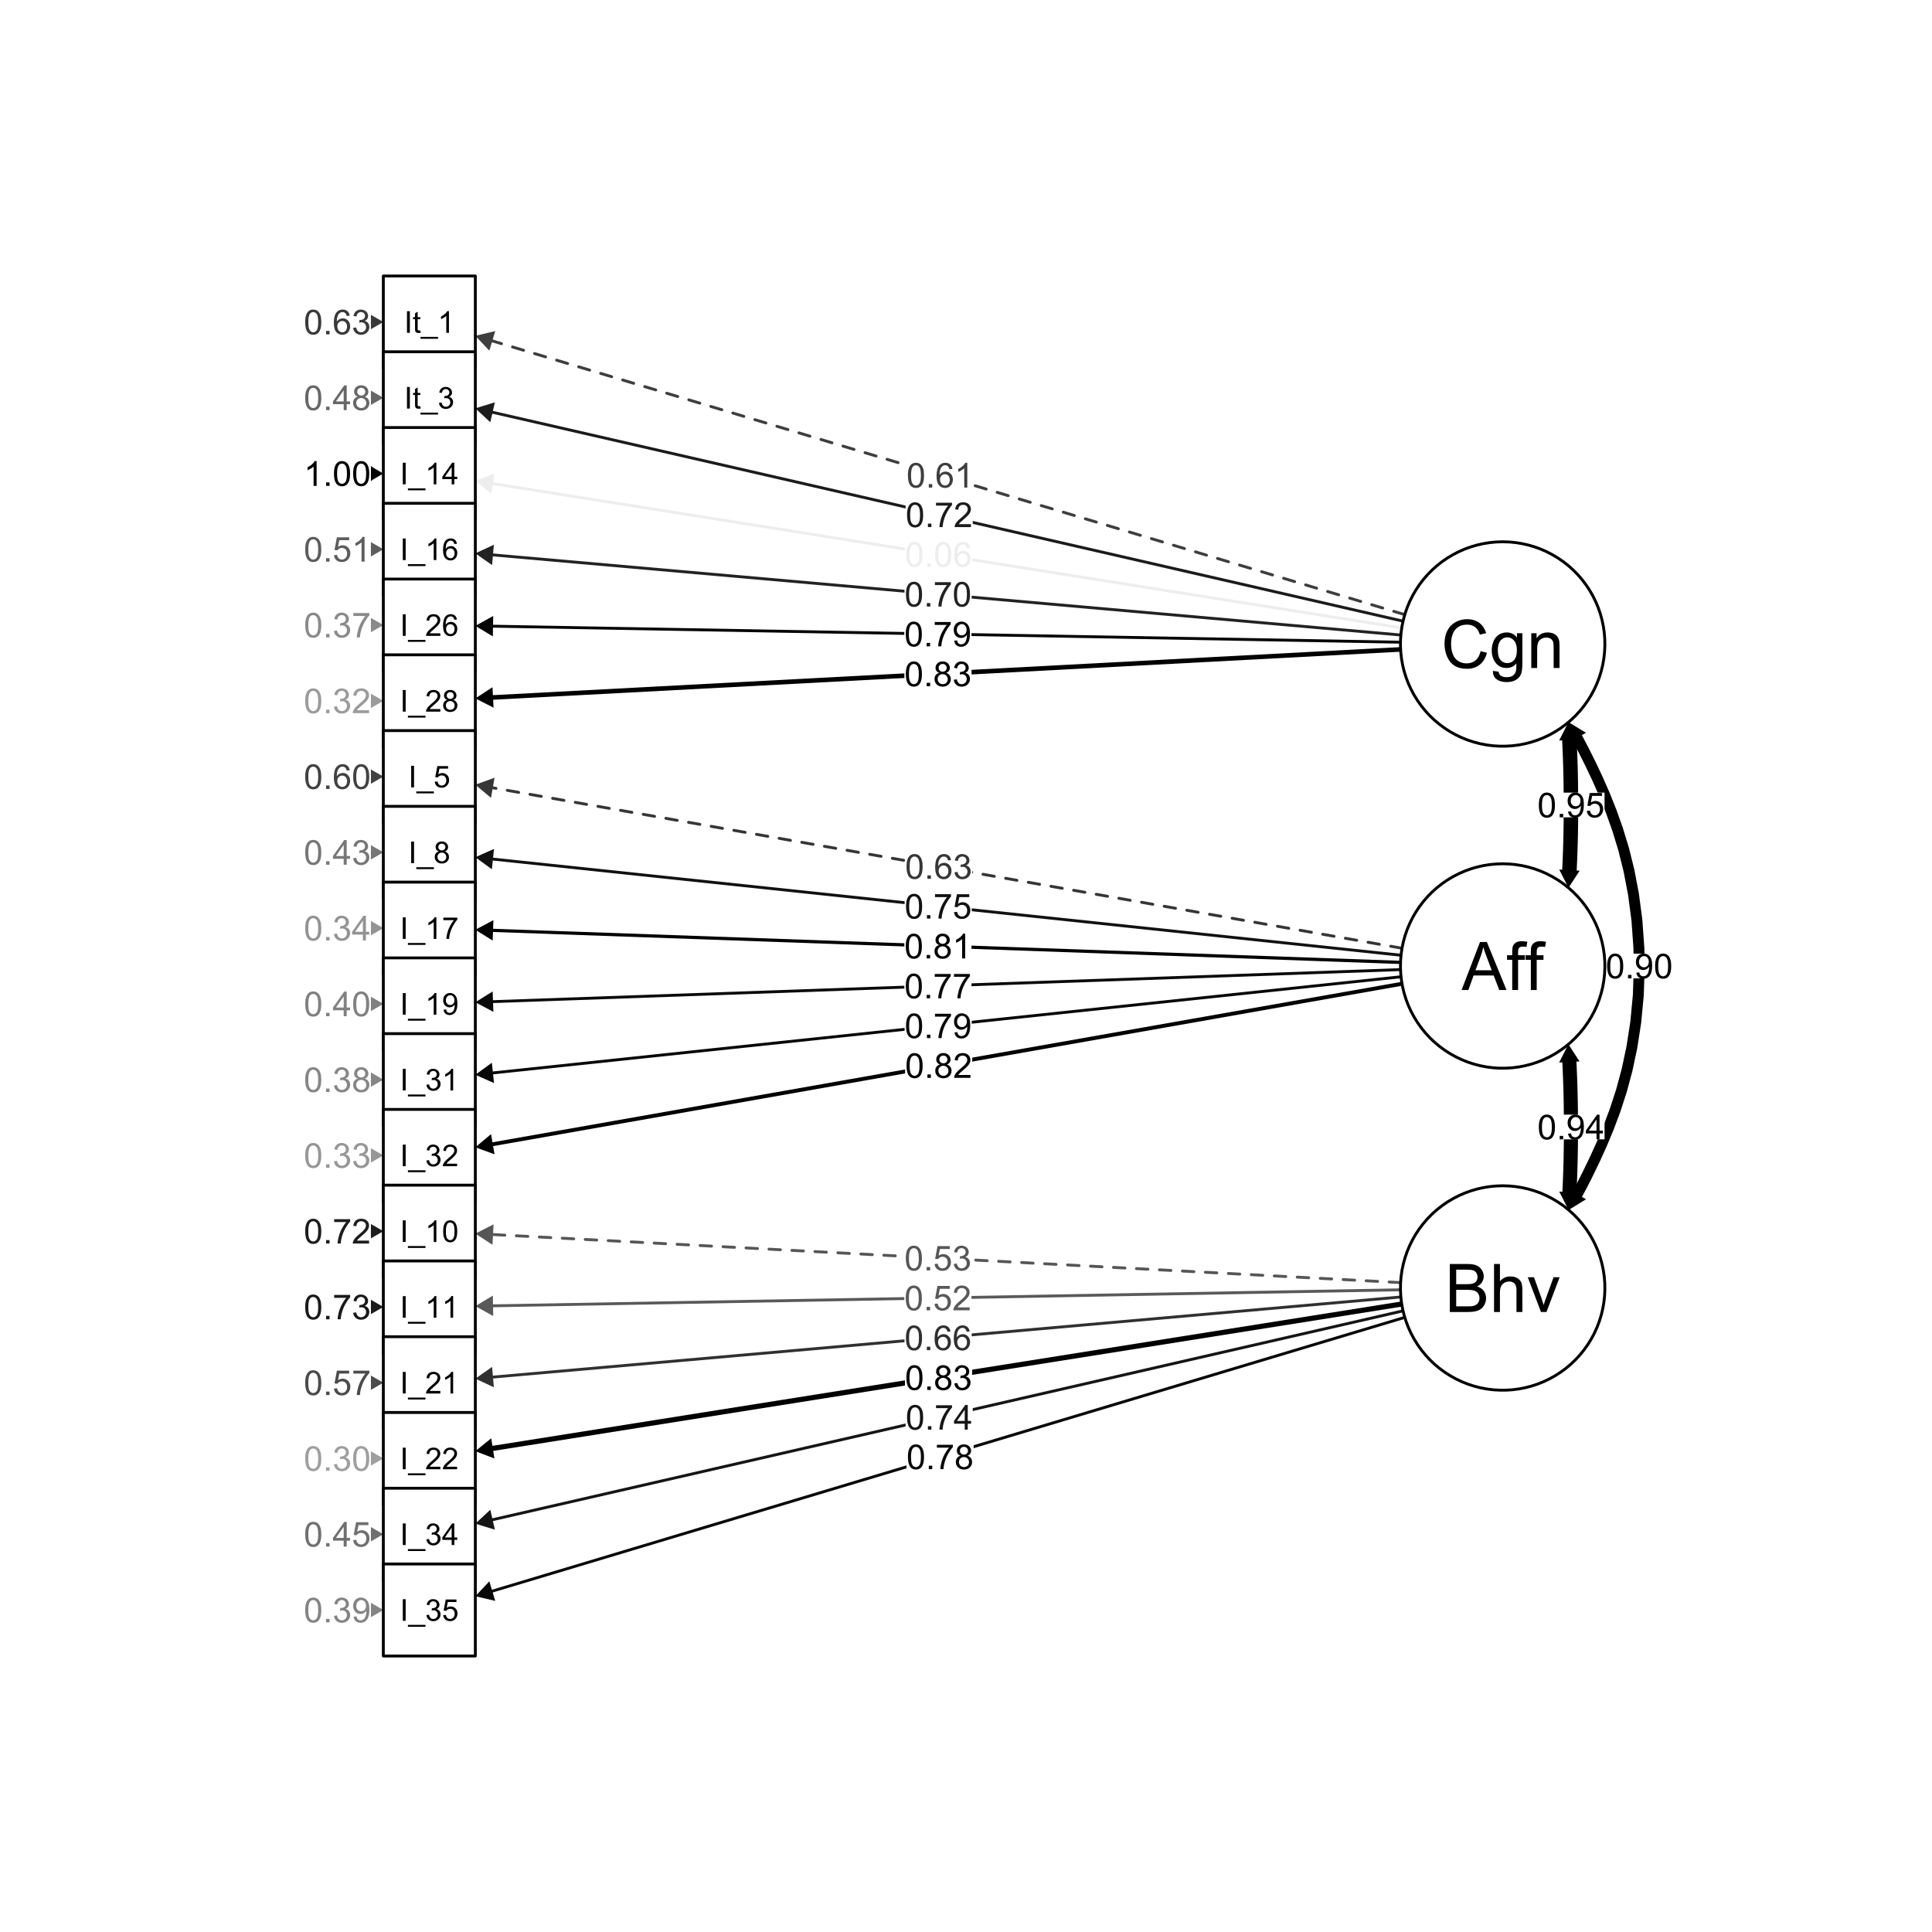 <?xml version="1.0" encoding="UTF-8"?>
<svg xmlns="http://www.w3.org/2000/svg" xmlns:xlink="http://www.w3.org/1999/xlink" width="504pt" height="504pt" viewBox="0 0 504 504" version="1.1">
<defs>
<g>
<symbol overflow="visible" id="glyph0-0">
<path style="stroke:none;" d="M 1.125 0 L 1.125 -5.625 L 5.625 -5.625 L 5.625 0 Z M 1.266 -0.141 L 5.484 -0.141 L 5.484 -5.484 L 1.266 -5.484 Z M 1.266 -0.141 "/>
</symbol>
<symbol overflow="visible" id="glyph0-1">
<path style="stroke:none;" d="M 0.375 -3.176 C 0.375 -3.938 0.453 -4.551 0.609 -5.016 C 0.766 -5.477 0.996 -5.832 1.305 -6.09 C 1.613 -6.34 2.004 -6.469 2.473 -6.469 C 2.816 -6.469 3.117 -6.398 3.383 -6.258 C 3.641 -6.117 3.855 -5.914 4.027 -5.656 C 4.195 -5.391 4.332 -5.074 4.43 -4.699 C 4.523 -4.324 4.57 -3.816 4.574 -3.176 C 4.57 -2.418 4.492 -1.805 4.34 -1.344 C 4.184 -0.875 3.953 -0.52 3.645 -0.27 C 3.332 -0.02 2.941 0.105 2.473 0.109 C 1.852 0.105 1.363 -0.113 1.012 -0.559 C 0.586 -1.09 0.375 -1.965 0.375 -3.176 Z M 1.188 -3.176 C 1.184 -2.117 1.309 -1.41 1.559 -1.062 C 1.805 -0.711 2.109 -0.539 2.473 -0.539 C 2.836 -0.539 3.141 -0.715 3.391 -1.066 C 3.637 -1.418 3.762 -2.121 3.762 -3.176 C 3.762 -4.238 3.637 -4.941 3.391 -5.289 C 3.141 -5.637 2.832 -5.812 2.465 -5.812 C 2.102 -5.812 1.812 -5.656 1.594 -5.352 C 1.32 -4.957 1.184 -4.234 1.188 -3.176 Z M 1.188 -3.176 "/>
</symbol>
<symbol overflow="visible" id="glyph0-2">
<path style="stroke:none;" d="M 0.816 0 L 0.816 -0.902 L 1.719 -0.902 L 1.719 0 Z M 0.816 0 "/>
</symbol>
<symbol overflow="visible" id="glyph0-3">
<path style="stroke:none;" d="M 4.477 -4.863 L 3.691 -4.805 C 3.621 -5.113 3.52 -5.336 3.391 -5.48 C 3.176 -5.703 2.914 -5.816 2.602 -5.82 C 2.348 -5.816 2.125 -5.746 1.938 -5.609 C 1.684 -5.422 1.488 -5.156 1.348 -4.812 C 1.203 -4.461 1.129 -3.965 1.125 -3.32 C 1.312 -3.609 1.543 -3.824 1.824 -3.969 C 2.098 -4.105 2.387 -4.176 2.688 -4.18 C 3.215 -4.176 3.664 -3.984 4.035 -3.598 C 4.406 -3.207 4.594 -2.703 4.594 -2.094 C 4.594 -1.684 4.504 -1.309 4.332 -0.965 C 4.152 -0.617 3.914 -0.352 3.613 -0.168 C 3.305 0.016 2.957 0.105 2.574 0.109 C 1.91 0.105 1.375 -0.133 0.961 -0.617 C 0.547 -1.098 0.34 -1.898 0.34 -3.016 C 0.34 -4.258 0.566 -5.164 1.027 -5.73 C 1.426 -6.223 1.969 -6.469 2.648 -6.469 C 3.156 -6.469 3.57 -6.324 3.895 -6.043 C 4.219 -5.754 4.414 -5.363 4.477 -4.863 Z M 1.25 -2.086 C 1.246 -1.812 1.305 -1.551 1.422 -1.305 C 1.535 -1.051 1.695 -0.859 1.906 -0.734 C 2.109 -0.602 2.328 -0.539 2.562 -0.539 C 2.891 -0.539 3.18 -0.672 3.422 -0.941 C 3.664 -1.211 3.785 -1.578 3.785 -2.043 C 3.785 -2.484 3.664 -2.836 3.426 -3.094 C 3.188 -3.352 2.891 -3.48 2.531 -3.48 C 2.172 -3.48 1.867 -3.352 1.621 -3.094 C 1.371 -2.836 1.246 -2.5 1.25 -2.086 Z M 1.25 -2.086 "/>
</symbol>
<symbol overflow="visible" id="glyph0-4">
<path style="stroke:none;" d="M 0.379 -1.699 L 1.168 -1.805 C 1.254 -1.355 1.41 -1.031 1.633 -0.836 C 1.848 -0.637 2.113 -0.539 2.43 -0.539 C 2.801 -0.539 3.113 -0.668 3.371 -0.926 C 3.625 -1.184 3.754 -1.504 3.758 -1.887 C 3.754 -2.246 3.637 -2.543 3.402 -2.781 C 3.164 -3.016 2.863 -3.133 2.496 -3.137 C 2.348 -3.133 2.16 -3.105 1.938 -3.051 L 2.027 -3.742 C 2.078 -3.734 2.117 -3.73 2.152 -3.734 C 2.488 -3.73 2.793 -3.82 3.062 -3.996 C 3.332 -4.172 3.469 -4.441 3.469 -4.812 C 3.469 -5.098 3.367 -5.34 3.172 -5.531 C 2.973 -5.723 2.723 -5.816 2.414 -5.82 C 2.105 -5.816 1.848 -5.719 1.645 -5.527 C 1.438 -5.332 1.305 -5.043 1.25 -4.656 L 0.457 -4.797 C 0.551 -5.324 0.77 -5.734 1.113 -6.031 C 1.457 -6.32 1.883 -6.469 2.395 -6.469 C 2.742 -6.469 3.066 -6.391 3.363 -6.242 C 3.66 -6.086 3.887 -5.883 4.043 -5.625 C 4.199 -5.363 4.277 -5.086 4.281 -4.793 C 4.277 -4.512 4.203 -4.258 4.055 -4.031 C 3.906 -3.805 3.684 -3.621 3.391 -3.488 C 3.77 -3.398 4.066 -3.219 4.281 -2.941 C 4.488 -2.664 4.594 -2.316 4.598 -1.902 C 4.594 -1.336 4.387 -0.859 3.98 -0.473 C 3.566 -0.082 3.051 0.109 2.426 0.113 C 1.859 0.109 1.387 -0.055 1.016 -0.391 C 0.641 -0.727 0.43 -1.164 0.379 -1.699 Z M 0.379 -1.699 "/>
</symbol>
<symbol overflow="visible" id="glyph0-5">
<path style="stroke:none;" d="M 4.531 -0.762 L 4.531 0 L 0.273 0 C 0.266 -0.188 0.297 -0.371 0.363 -0.551 C 0.473 -0.84 0.645 -1.125 0.883 -1.406 C 1.121 -1.688 1.469 -2.012 1.922 -2.383 C 2.617 -2.953 3.09 -3.406 3.34 -3.746 C 3.586 -4.078 3.707 -4.398 3.711 -4.699 C 3.707 -5.012 3.594 -5.273 3.371 -5.488 C 3.145 -5.703 2.855 -5.812 2.496 -5.812 C 2.113 -5.812 1.809 -5.695 1.582 -5.469 C 1.352 -5.238 1.234 -4.926 1.234 -4.523 L 0.422 -4.605 C 0.477 -5.211 0.684 -5.672 1.047 -5.992 C 1.41 -6.309 1.898 -6.469 2.516 -6.469 C 3.129 -6.469 3.617 -6.297 3.98 -5.953 C 4.34 -5.609 4.523 -5.184 4.523 -4.68 C 4.523 -4.418 4.469 -4.164 4.363 -3.918 C 4.258 -3.668 4.082 -3.406 3.84 -3.133 C 3.59 -2.855 3.184 -2.477 2.617 -2 C 2.141 -1.598 1.836 -1.328 1.703 -1.188 C 1.566 -1.043 1.457 -0.902 1.371 -0.762 Z M 4.531 -0.762 "/>
</symbol>
<symbol overflow="visible" id="glyph0-6">
<path style="stroke:none;" d="M 2.91 0 L 2.91 -1.543 L 0.113 -1.543 L 0.113 -2.266 L 3.055 -6.441 L 3.699 -6.441 L 3.699 -2.266 L 4.57 -2.266 L 4.57 -1.543 L 3.699 -1.543 L 3.699 0 Z M 2.91 -2.266 L 2.91 -5.172 L 0.891 -2.266 Z M 2.91 -2.266 "/>
</symbol>
<symbol overflow="visible" id="glyph0-7">
<path style="stroke:none;" d="M 0.426 -5.598 L 0.426 -6.359 L 4.598 -6.359 L 4.598 -5.742 C 4.184 -5.305 3.777 -4.723 3.375 -4.004 C 2.973 -3.277 2.66 -2.535 2.445 -1.77 C 2.281 -1.23 2.18 -0.641 2.141 0 L 1.328 0 C 1.332 -0.508 1.43 -1.117 1.625 -1.836 C 1.812 -2.551 2.086 -3.246 2.445 -3.914 C 2.797 -4.578 3.176 -5.137 3.582 -5.598 Z M 0.426 -5.598 "/>
</symbol>
<symbol overflow="visible" id="glyph0-8">
<path style="stroke:none;" d="M 1.59 -3.492 C 1.258 -3.609 1.016 -3.781 0.859 -4.008 C 0.699 -4.23 0.621 -4.496 0.625 -4.809 C 0.621 -5.273 0.789 -5.668 1.129 -5.988 C 1.461 -6.309 1.91 -6.469 2.473 -6.469 C 3.035 -6.469 3.488 -6.305 3.832 -5.977 C 4.176 -5.648 4.348 -5.25 4.348 -4.785 C 4.348 -4.484 4.266 -4.223 4.109 -4.004 C 3.949 -3.777 3.715 -3.609 3.398 -3.492 C 3.793 -3.363 4.094 -3.152 4.301 -2.867 C 4.504 -2.578 4.605 -2.238 4.609 -1.84 C 4.605 -1.289 4.41 -0.824 4.023 -0.453 C 3.633 -0.078 3.121 0.105 2.488 0.109 C 1.852 0.105 1.34 -0.078 0.949 -0.453 C 0.559 -0.828 0.363 -1.301 0.363 -1.863 C 0.363 -2.281 0.469 -2.629 0.68 -2.914 C 0.891 -3.195 1.191 -3.391 1.59 -3.492 Z M 1.434 -4.836 C 1.43 -4.523 1.527 -4.273 1.727 -4.086 C 1.922 -3.891 2.176 -3.797 2.492 -3.797 C 2.793 -3.797 3.043 -3.891 3.238 -4.082 C 3.43 -4.273 3.527 -4.508 3.531 -4.789 C 3.527 -5.078 3.426 -5.324 3.23 -5.523 C 3.027 -5.719 2.781 -5.816 2.484 -5.82 C 2.18 -5.816 1.926 -5.719 1.73 -5.527 C 1.527 -5.332 1.43 -5.102 1.434 -4.836 Z M 1.18 -1.859 C 1.176 -1.629 1.23 -1.41 1.34 -1.203 C 1.445 -0.988 1.605 -0.824 1.816 -0.711 C 2.027 -0.594 2.254 -0.539 2.496 -0.539 C 2.871 -0.539 3.18 -0.66 3.43 -0.902 C 3.672 -1.145 3.797 -1.453 3.801 -1.832 C 3.797 -2.211 3.668 -2.527 3.418 -2.777 C 3.16 -3.027 2.844 -3.152 2.469 -3.152 C 2.094 -3.152 1.785 -3.027 1.543 -2.781 C 1.297 -2.535 1.176 -2.227 1.18 -1.859 Z M 1.18 -1.859 "/>
</symbol>
<symbol overflow="visible" id="glyph0-9">
<path style="stroke:none;" d="M 0.492 -1.488 L 1.254 -1.559 C 1.316 -1.199 1.438 -0.938 1.621 -0.781 C 1.801 -0.617 2.035 -0.539 2.32 -0.539 C 2.562 -0.539 2.773 -0.594 2.957 -0.707 C 3.141 -0.816 3.293 -0.965 3.41 -1.152 C 3.527 -1.336 3.625 -1.586 3.703 -1.906 C 3.781 -2.219 3.82 -2.543 3.824 -2.875 C 3.82 -2.906 3.82 -2.957 3.82 -3.031 C 3.66 -2.777 3.441 -2.574 3.168 -2.418 C 2.891 -2.258 2.594 -2.18 2.281 -2.184 C 1.742 -2.18 1.293 -2.371 0.926 -2.762 C 0.559 -3.145 0.375 -3.656 0.375 -4.293 C 0.375 -4.945 0.566 -5.473 0.953 -5.871 C 1.336 -6.27 1.816 -6.469 2.398 -6.469 C 2.812 -6.469 3.195 -6.355 3.547 -6.129 C 3.891 -5.902 4.156 -5.578 4.34 -5.164 C 4.516 -4.742 4.605 -4.141 4.609 -3.352 C 4.605 -2.527 4.516 -1.871 4.34 -1.387 C 4.16 -0.898 3.895 -0.527 3.543 -0.273 C 3.188 -0.02 2.773 0.105 2.305 0.109 C 1.797 0.105 1.387 -0.031 1.066 -0.309 C 0.746 -0.586 0.555 -0.98 0.492 -1.488 Z M 3.73 -4.332 C 3.727 -4.785 3.605 -5.148 3.367 -5.414 C 3.125 -5.68 2.836 -5.812 2.496 -5.812 C 2.145 -5.812 1.836 -5.668 1.578 -5.383 C 1.312 -5.094 1.184 -4.723 1.188 -4.266 C 1.184 -3.855 1.309 -3.52 1.559 -3.266 C 1.805 -3.008 2.109 -2.883 2.473 -2.883 C 2.84 -2.883 3.141 -3.008 3.375 -3.266 C 3.609 -3.52 3.727 -3.875 3.73 -4.332 Z M 3.73 -4.332 "/>
</symbol>
<symbol overflow="visible" id="glyph0-10">
<path style="stroke:none;" d="M 0.375 -1.688 L 1.203 -1.758 C 1.262 -1.352 1.406 -1.047 1.633 -0.844 C 1.855 -0.641 2.125 -0.539 2.445 -0.539 C 2.82 -0.539 3.145 -0.68 3.41 -0.969 C 3.672 -1.254 3.801 -1.637 3.805 -2.113 C 3.801 -2.562 3.676 -2.918 3.426 -3.18 C 3.172 -3.441 2.84 -3.574 2.43 -3.574 C 2.172 -3.574 1.941 -3.516 1.738 -3.398 C 1.531 -3.281 1.371 -3.129 1.258 -2.949 L 0.516 -3.047 L 1.137 -6.355 L 4.344 -6.355 L 4.344 -5.598 L 1.77 -5.598 L 1.422 -3.867 C 1.809 -4.137 2.215 -4.27 2.641 -4.273 C 3.199 -4.27 3.672 -4.074 4.062 -3.688 C 4.445 -3.293 4.641 -2.793 4.645 -2.184 C 4.641 -1.598 4.473 -1.094 4.137 -0.672 C 3.723 -0.152 3.156 0.105 2.445 0.109 C 1.852 0.105 1.375 -0.055 1.008 -0.383 C 0.637 -0.707 0.426 -1.145 0.375 -1.688 Z M 0.375 -1.688 "/>
</symbol>
<symbol overflow="visible" id="glyph0-11">
<path style="stroke:none;" d="M 3.352 0 L 2.562 0 L 2.562 -5.039 C 2.367 -4.859 2.117 -4.676 1.812 -4.496 C 1.5 -4.309 1.223 -4.172 0.98 -4.086 L 0.98 -4.852 C 1.418 -5.059 1.805 -5.309 2.141 -5.605 C 2.469 -5.898 2.703 -6.188 2.844 -6.469 L 3.352 -6.469 Z M 3.352 0 "/>
</symbol>
<symbol overflow="visible" id="glyph1-0">
<path style="stroke:none;" d="M 0.984 0 L 0.984 -4.918 L 4.918 -4.918 L 4.918 0 Z M 1.105 -0.121 L 4.793 -0.121 L 4.793 -4.793 L 1.105 -4.793 Z M 1.105 -0.121 "/>
</symbol>
<symbol overflow="visible" id="glyph1-1">
<path style="stroke:none;" d="M 0.734 0 L 0.734 -5.633 L 1.48 -5.633 L 1.48 0 Z M 0.734 0 "/>
</symbol>
<symbol overflow="visible" id="glyph1-2">
<path style="stroke:none;" d="M 2.027 -0.617 L 2.129 -0.008 C 1.93 0.035 1.758 0.051 1.605 0.055 C 1.355 0.051 1.16 0.016 1.023 -0.062 C 0.883 -0.141 0.785 -0.246 0.73 -0.379 C 0.672 -0.508 0.645 -0.781 0.645 -1.195 L 0.645 -3.543 L 0.137 -3.543 L 0.137 -4.078 L 0.645 -4.078 L 0.645 -5.09 L 1.332 -5.504 L 1.332 -4.078 L 2.027 -4.078 L 2.027 -3.543 L 1.332 -3.543 L 1.332 -1.156 C 1.328 -0.953 1.34 -0.828 1.367 -0.773 C 1.391 -0.719 1.434 -0.672 1.488 -0.641 C 1.543 -0.602 1.621 -0.586 1.727 -0.59 C 1.801 -0.586 1.902 -0.594 2.027 -0.617 Z M 2.027 -0.617 "/>
</symbol>
<symbol overflow="visible" id="glyph1-3">
<path style="stroke:none;" d="M -0.117 1.562 L -0.117 1.062 L 4.465 1.062 L 4.465 1.562 Z M -0.117 1.562 "/>
</symbol>
<symbol overflow="visible" id="glyph1-4">
<path style="stroke:none;" d="M 2.93 0 L 2.238 0 L 2.238 -4.406 C 2.07 -4.246 1.852 -4.086 1.582 -3.93 C 1.312 -3.77 1.07 -3.652 0.855 -3.574 L 0.855 -4.242 C 1.242 -4.422 1.578 -4.641 1.871 -4.902 C 2.156 -5.156 2.363 -5.406 2.484 -5.656 L 2.93 -5.656 Z M 2.93 0 "/>
</symbol>
<symbol overflow="visible" id="glyph1-5">
<path style="stroke:none;" d="M 0.332 -1.488 L 1.023 -1.578 C 1.098 -1.184 1.23 -0.902 1.426 -0.73 C 1.613 -0.555 1.848 -0.469 2.125 -0.473 C 2.449 -0.469 2.723 -0.582 2.949 -0.809 C 3.168 -1.035 3.281 -1.312 3.285 -1.648 C 3.281 -1.961 3.176 -2.223 2.973 -2.434 C 2.762 -2.637 2.5 -2.742 2.184 -2.742 C 2.047 -2.742 1.883 -2.715 1.695 -2.668 L 1.77 -3.273 C 1.816 -3.266 1.852 -3.262 1.883 -3.266 C 2.172 -3.262 2.438 -3.34 2.676 -3.496 C 2.91 -3.648 3.027 -3.887 3.031 -4.207 C 3.027 -4.457 2.941 -4.664 2.773 -4.836 C 2.598 -5 2.379 -5.086 2.109 -5.086 C 1.84 -5.086 1.613 -5 1.438 -4.832 C 1.254 -4.66 1.141 -4.406 1.09 -4.074 L 0.398 -4.195 C 0.484 -4.656 0.676 -5.016 0.977 -5.273 C 1.273 -5.527 1.645 -5.652 2.094 -5.656 C 2.398 -5.652 2.684 -5.586 2.941 -5.457 C 3.199 -5.32 3.395 -5.141 3.535 -4.914 C 3.668 -4.684 3.738 -4.441 3.742 -4.191 C 3.738 -3.945 3.672 -3.727 3.547 -3.527 C 3.414 -3.324 3.223 -3.164 2.965 -3.051 C 3.297 -2.969 3.555 -2.809 3.742 -2.57 C 3.926 -2.328 4.02 -2.027 4.02 -1.664 C 4.02 -1.172 3.84 -0.754 3.48 -0.41 C 3.121 -0.07 2.668 0.098 2.121 0.102 C 1.625 0.098 1.211 -0.047 0.887 -0.34 C 0.559 -0.637 0.375 -1.02 0.332 -1.488 Z M 0.332 -1.488 "/>
</symbol>
<symbol overflow="visible" id="glyph1-6">
<path style="stroke:none;" d="M 2.543 0 L 2.543 -1.348 L 0.102 -1.348 L 0.102 -1.98 L 2.672 -5.633 L 3.234 -5.633 L 3.234 -1.98 L 3.996 -1.98 L 3.996 -1.348 L 3.234 -1.348 L 3.234 0 Z M 2.543 -1.98 L 2.543 -4.523 L 0.781 -1.98 Z M 2.543 -1.98 "/>
</symbol>
<symbol overflow="visible" id="glyph1-7">
<path style="stroke:none;" d="M 3.914 -4.254 L 3.227 -4.199 C 3.164 -4.469 3.078 -4.664 2.965 -4.789 C 2.777 -4.984 2.547 -5.086 2.273 -5.086 C 2.055 -5.086 1.859 -5.023 1.695 -4.902 C 1.473 -4.742 1.301 -4.512 1.18 -4.207 C 1.051 -3.902 0.988 -3.469 0.984 -2.906 C 1.148 -3.156 1.352 -3.344 1.594 -3.469 C 1.836 -3.59 2.086 -3.648 2.352 -3.652 C 2.809 -3.648 3.203 -3.48 3.527 -3.145 C 3.852 -2.805 4.012 -2.367 4.016 -1.828 C 4.012 -1.473 3.938 -1.141 3.785 -0.84 C 3.633 -0.535 3.422 -0.305 3.156 -0.145 C 2.887 0.016 2.586 0.094 2.25 0.098 C 1.672 0.094 1.199 -0.117 0.84 -0.539 C 0.473 -0.961 0.293 -1.66 0.297 -2.637 C 0.293 -3.723 0.492 -4.512 0.898 -5.008 C 1.246 -5.438 1.719 -5.652 2.316 -5.656 C 2.754 -5.652 3.117 -5.527 3.406 -5.281 C 3.688 -5.031 3.859 -4.691 3.914 -4.254 Z M 1.09 -1.824 C 1.09 -1.582 1.141 -1.355 1.242 -1.141 C 1.344 -0.922 1.484 -0.758 1.668 -0.645 C 1.848 -0.527 2.039 -0.469 2.238 -0.473 C 2.531 -0.469 2.781 -0.586 2.992 -0.824 C 3.199 -1.059 3.305 -1.379 3.309 -1.785 C 3.305 -2.172 3.199 -2.48 2.996 -2.707 C 2.785 -2.93 2.523 -3.039 2.211 -3.043 C 1.898 -3.039 1.637 -2.93 1.418 -2.707 C 1.199 -2.48 1.09 -2.184 1.09 -1.824 Z M 1.09 -1.824 "/>
</symbol>
<symbol overflow="visible" id="glyph1-8">
<path style="stroke:none;" d="M 3.961 -0.664 L 3.961 0 L 0.238 0 C 0.23 -0.164 0.258 -0.324 0.32 -0.48 C 0.41 -0.73 0.562 -0.977 0.773 -1.227 C 0.98 -1.469 1.281 -1.754 1.68 -2.082 C 2.289 -2.582 2.703 -2.98 2.918 -3.273 C 3.133 -3.566 3.238 -3.844 3.242 -4.105 C 3.238 -4.379 3.141 -4.609 2.949 -4.801 C 2.75 -4.984 2.496 -5.078 2.184 -5.082 C 1.848 -5.078 1.582 -4.98 1.383 -4.781 C 1.18 -4.582 1.078 -4.305 1.078 -3.953 L 0.367 -4.027 C 0.414 -4.551 0.598 -4.957 0.918 -5.238 C 1.234 -5.516 1.66 -5.652 2.199 -5.656 C 2.734 -5.652 3.164 -5.504 3.48 -5.207 C 3.793 -4.906 3.949 -4.535 3.953 -4.09 C 3.949 -3.863 3.902 -3.641 3.812 -3.426 C 3.719 -3.207 3.566 -2.977 3.355 -2.738 C 3.141 -2.496 2.785 -2.168 2.289 -1.746 C 1.871 -1.398 1.605 -1.16 1.488 -1.039 C 1.371 -0.91 1.273 -0.785 1.199 -0.664 Z M 3.961 -0.664 "/>
</symbol>
<symbol overflow="visible" id="glyph1-9">
<path style="stroke:none;" d="M 1.391 -3.055 C 1.102 -3.156 0.891 -3.309 0.754 -3.504 C 0.613 -3.699 0.543 -3.93 0.547 -4.203 C 0.543 -4.609 0.691 -4.953 0.988 -5.234 C 1.281 -5.512 1.672 -5.652 2.164 -5.656 C 2.652 -5.652 3.051 -5.512 3.352 -5.227 C 3.648 -4.938 3.797 -4.59 3.801 -4.184 C 3.797 -3.922 3.727 -3.691 3.594 -3.5 C 3.453 -3.305 3.246 -3.156 2.969 -3.055 C 3.312 -2.938 3.574 -2.758 3.758 -2.508 C 3.938 -2.258 4.031 -1.957 4.031 -1.609 C 4.031 -1.125 3.859 -0.719 3.52 -0.395 C 3.176 -0.066 2.727 0.094 2.176 0.098 C 1.613 0.094 1.164 -0.066 0.828 -0.395 C 0.484 -0.723 0.316 -1.137 0.32 -1.629 C 0.316 -1.996 0.41 -2.301 0.598 -2.547 C 0.781 -2.793 1.043 -2.961 1.391 -3.055 Z M 1.254 -4.227 C 1.254 -3.957 1.336 -3.742 1.508 -3.574 C 1.676 -3.402 1.902 -3.316 2.18 -3.32 C 2.445 -3.316 2.66 -3.398 2.832 -3.57 C 3 -3.734 3.086 -3.941 3.09 -4.188 C 3.086 -4.438 3 -4.648 2.824 -4.824 C 2.648 -4.996 2.43 -5.086 2.172 -5.086 C 1.902 -5.086 1.684 -5 1.512 -4.832 C 1.34 -4.66 1.254 -4.457 1.254 -4.227 Z M 1.031 -1.625 C 1.031 -1.422 1.074 -1.23 1.168 -1.051 C 1.258 -0.863 1.398 -0.723 1.586 -0.625 C 1.77 -0.52 1.969 -0.469 2.184 -0.473 C 2.512 -0.469 2.785 -0.574 3 -0.789 C 3.215 -1 3.32 -1.27 3.324 -1.602 C 3.32 -1.93 3.211 -2.207 2.992 -2.426 C 2.77 -2.645 2.492 -2.754 2.16 -2.754 C 1.832 -2.754 1.562 -2.645 1.352 -2.43 C 1.137 -2.215 1.031 -1.945 1.031 -1.625 Z M 1.031 -1.625 "/>
</symbol>
<symbol overflow="visible" id="glyph1-10">
<path style="stroke:none;" d="M 0.328 -1.477 L 1.051 -1.535 C 1.102 -1.184 1.227 -0.918 1.426 -0.738 C 1.621 -0.559 1.859 -0.469 2.137 -0.473 C 2.469 -0.469 2.75 -0.594 2.98 -0.848 C 3.211 -1.098 3.328 -1.43 3.328 -1.848 C 3.328 -2.238 3.215 -2.551 2.996 -2.781 C 2.77 -3.008 2.48 -3.121 2.125 -3.125 C 1.898 -3.121 1.695 -3.07 1.52 -2.973 C 1.34 -2.867 1.199 -2.738 1.098 -2.578 L 0.449 -2.664 L 0.996 -5.555 L 3.797 -5.555 L 3.797 -4.895 L 1.547 -4.895 L 1.246 -3.379 C 1.578 -3.613 1.934 -3.73 2.309 -3.734 C 2.801 -3.73 3.215 -3.562 3.555 -3.223 C 3.891 -2.879 4.059 -2.441 4.062 -1.91 C 4.059 -1.398 3.91 -0.957 3.613 -0.586 C 3.25 -0.133 2.758 0.094 2.137 0.098 C 1.621 0.094 1.203 -0.047 0.879 -0.332 C 0.555 -0.617 0.371 -1 0.328 -1.477 Z M 0.328 -1.477 "/>
</symbol>
<symbol overflow="visible" id="glyph1-11">
<path style="stroke:none;" d="M 0.371 -4.895 L 0.371 -5.559 L 4.02 -5.559 L 4.02 -5.02 C 3.66 -4.637 3.305 -4.129 2.953 -3.5 C 2.602 -2.863 2.328 -2.215 2.137 -1.547 C 1.996 -1.074 1.906 -0.559 1.871 0 L 1.16 0 C 1.168 -0.441 1.254 -0.977 1.422 -1.605 C 1.586 -2.23 1.824 -2.836 2.137 -3.422 C 2.445 -4.004 2.777 -4.492 3.133 -4.895 Z M 0.371 -4.895 "/>
</symbol>
<symbol overflow="visible" id="glyph1-12">
<path style="stroke:none;" d="M 0.43 -1.301 L 1.094 -1.363 C 1.148 -1.047 1.258 -0.82 1.418 -0.684 C 1.574 -0.539 1.777 -0.469 2.027 -0.473 C 2.238 -0.469 2.422 -0.516 2.586 -0.617 C 2.742 -0.711 2.875 -0.844 2.98 -1.008 C 3.082 -1.172 3.168 -1.391 3.238 -1.668 C 3.305 -1.941 3.34 -2.223 3.344 -2.512 C 3.34 -2.539 3.34 -2.586 3.34 -2.652 C 3.199 -2.43 3.008 -2.25 2.773 -2.113 C 2.531 -1.977 2.273 -1.91 1.992 -1.91 C 1.523 -1.91 1.129 -2.078 0.809 -2.414 C 0.488 -2.75 0.328 -3.195 0.328 -3.754 C 0.328 -4.32 0.496 -4.781 0.832 -5.133 C 1.168 -5.48 1.59 -5.652 2.098 -5.656 C 2.465 -5.652 2.797 -5.555 3.102 -5.359 C 3.402 -5.16 3.633 -4.879 3.793 -4.516 C 3.949 -4.148 4.031 -3.621 4.031 -2.93 C 4.031 -2.211 3.953 -1.637 3.797 -1.211 C 3.641 -0.785 3.406 -0.461 3.098 -0.238 C 2.789 -0.016 2.426 0.094 2.012 0.098 C 1.566 0.094 1.207 -0.027 0.934 -0.27 C 0.652 -0.512 0.484 -0.855 0.43 -1.301 Z M 3.262 -3.789 C 3.258 -4.184 3.152 -4.496 2.945 -4.73 C 2.73 -4.961 2.477 -5.078 2.184 -5.082 C 1.875 -5.078 1.605 -4.953 1.379 -4.703 C 1.148 -4.449 1.035 -4.125 1.039 -3.73 C 1.035 -3.367 1.145 -3.074 1.363 -2.855 C 1.578 -2.629 1.844 -2.52 2.164 -2.52 C 2.48 -2.52 2.746 -2.629 2.953 -2.855 C 3.156 -3.074 3.258 -3.387 3.262 -3.789 Z M 3.262 -3.789 "/>
</symbol>
<symbol overflow="visible" id="glyph1-13">
<path style="stroke:none;" d="M 0.328 -2.777 C 0.328 -3.441 0.395 -3.977 0.531 -4.387 C 0.668 -4.789 0.871 -5.102 1.141 -5.324 C 1.41 -5.543 1.75 -5.652 2.164 -5.656 C 2.461 -5.652 2.727 -5.594 2.957 -5.473 C 3.184 -5.348 3.371 -5.172 3.523 -4.945 C 3.668 -4.715 3.785 -4.434 3.871 -4.105 C 3.953 -3.773 3.996 -3.332 4 -2.777 C 3.996 -2.113 3.93 -1.578 3.797 -1.176 C 3.66 -0.77 3.457 -0.457 3.188 -0.234 C 2.914 -0.016 2.57 0.094 2.164 0.098 C 1.617 0.094 1.191 -0.098 0.883 -0.488 C 0.512 -0.953 0.328 -1.719 0.328 -2.777 Z M 1.039 -2.777 C 1.035 -1.852 1.145 -1.234 1.363 -0.93 C 1.578 -0.621 1.844 -0.469 2.164 -0.473 C 2.477 -0.469 2.746 -0.621 2.965 -0.934 C 3.18 -1.238 3.285 -1.855 3.289 -2.777 C 3.285 -3.703 3.18 -4.316 2.965 -4.625 C 2.746 -4.926 2.477 -5.078 2.156 -5.082 C 1.836 -5.078 1.582 -4.945 1.395 -4.68 C 1.156 -4.332 1.035 -3.699 1.039 -2.777 Z M 1.039 -2.777 "/>
</symbol>
<symbol overflow="visible" id="glyph2-0">
<path style="stroke:none;" d="M 2.188 0 L 2.188 -10.93 L 10.93 -10.93 L 10.93 0 Z M 2.457 -0.273 L 10.656 -0.273 L 10.656 -10.656 L 2.457 -10.656 Z M 2.457 -0.273 "/>
</symbol>
<symbol overflow="visible" id="glyph2-1">
<path style="stroke:none;" d="M 10.277 -4.387 L 11.934 -3.969 C 11.586 -2.605 10.961 -1.57 10.059 -0.855 C 9.156 -0.145 8.055 0.211 6.754 0.215 C 5.402 0.211 4.305 -0.062 3.461 -0.609 C 2.613 -1.156 1.969 -1.949 1.531 -2.996 C 1.086 -4.035 0.867 -5.156 0.871 -6.352 C 0.867 -7.656 1.117 -8.793 1.617 -9.762 C 2.113 -10.73 2.82 -11.465 3.742 -11.973 C 4.66 -12.473 5.672 -12.727 6.777 -12.73 C 8.027 -12.727 9.082 -12.406 9.938 -11.773 C 10.789 -11.133 11.383 -10.238 11.723 -9.082 L 10.09 -8.699 C 9.801 -9.609 9.379 -10.273 8.828 -10.688 C 8.273 -11.102 7.578 -11.309 6.746 -11.312 C 5.777 -11.309 4.973 -11.078 4.332 -10.621 C 3.684 -10.156 3.23 -9.535 2.969 -8.762 C 2.707 -7.98 2.578 -7.18 2.578 -6.359 C 2.578 -5.293 2.73 -4.367 3.043 -3.574 C 3.348 -2.777 3.832 -2.184 4.488 -1.793 C 5.145 -1.398 5.852 -1.199 6.617 -1.203 C 7.539 -1.199 8.324 -1.469 8.973 -2.004 C 9.613 -2.539 10.051 -3.332 10.277 -4.387 Z M 10.277 -4.387 "/>
</symbol>
<symbol overflow="visible" id="glyph2-2">
<path style="stroke:none;" d="M 0.871 0.75 L 2.363 0.973 C 2.422 1.434 2.598 1.77 2.887 1.98 C 3.266 2.262 3.785 2.402 4.449 2.406 C 5.156 2.402 5.707 2.262 6.094 1.98 C 6.48 1.695 6.742 1.297 6.883 0.785 C 6.957 0.473 6.992 -0.184 6.992 -1.188 C 6.316 -0.395 5.48 0 4.48 0 C 3.234 0 2.27 -0.449 1.586 -1.348 C 0.902 -2.246 0.562 -3.324 0.562 -4.586 C 0.562 -5.449 0.719 -6.246 1.031 -6.98 C 1.344 -7.707 1.797 -8.273 2.395 -8.676 C 2.984 -9.07 3.684 -9.27 4.492 -9.273 C 5.559 -9.27 6.441 -8.836 7.137 -7.973 L 7.137 -9.066 L 8.555 -9.066 L 8.555 -1.23 C 8.555 0.18 8.41 1.18 8.121 1.77 C 7.832 2.359 7.375 2.824 6.758 3.168 C 6.133 3.508 5.367 3.68 4.457 3.68 C 3.375 3.68 2.5 3.434 1.836 2.949 C 1.164 2.457 0.844 1.727 0.871 0.75 Z M 2.145 -4.695 C 2.145 -3.5 2.379 -2.633 2.852 -2.09 C 3.32 -1.543 3.914 -1.27 4.629 -1.273 C 5.332 -1.27 5.922 -1.543 6.402 -2.086 C 6.879 -2.629 7.117 -3.48 7.121 -4.645 C 7.117 -5.75 6.871 -6.586 6.383 -7.152 C 5.887 -7.715 5.293 -7.996 4.602 -8 C 3.914 -7.996 3.336 -7.719 2.859 -7.168 C 2.383 -6.609 2.145 -5.785 2.145 -4.695 Z M 2.145 -4.695 "/>
</symbol>
<symbol overflow="visible" id="glyph2-3">
<path style="stroke:none;" d="M 1.152 0 L 1.152 -9.066 L 2.535 -9.066 L 2.535 -7.777 C 3.199 -8.77 4.16 -9.27 5.422 -9.273 C 5.965 -9.27 6.469 -9.172 6.93 -8.977 C 7.387 -8.781 7.73 -8.523 7.957 -8.203 C 8.184 -7.883 8.34 -7.504 8.434 -7.07 C 8.488 -6.781 8.52 -6.281 8.52 -5.574 L 8.52 0 L 6.984 0 L 6.984 -5.516 C 6.984 -6.137 6.922 -6.605 6.805 -6.918 C 6.68 -7.227 6.469 -7.477 6.168 -7.664 C 5.859 -7.848 5.504 -7.938 5.098 -7.941 C 4.441 -7.938 3.875 -7.73 3.398 -7.316 C 2.922 -6.898 2.684 -6.109 2.688 -4.953 L 2.688 0 Z M 1.152 0 "/>
</symbol>
<symbol overflow="visible" id="glyph2-4">
<path style="stroke:none;" d="M -0.027 0 L 4.781 -12.516 L 6.566 -12.516 L 11.688 0 L 9.801 0 L 8.34 -3.789 L 3.109 -3.789 L 1.734 0 Z M 3.586 -5.141 L 7.828 -5.141 L 6.523 -8.605 C 6.121 -9.656 5.824 -10.52 5.633 -11.199 C 5.469 -10.395 5.246 -9.598 4.961 -8.809 Z M 3.586 -5.141 "/>
</symbol>
<symbol overflow="visible" id="glyph2-5">
<path style="stroke:none;" d="M 1.52 0 L 1.52 -7.871 L 0.164 -7.871 L 0.164 -9.066 L 1.52 -9.066 L 1.52 -10.031 C 1.516 -10.641 1.57 -11.094 1.684 -11.391 C 1.824 -11.789 2.086 -12.109 2.461 -12.359 C 2.836 -12.602 3.359 -12.727 4.031 -12.73 C 4.461 -12.727 4.938 -12.676 5.465 -12.574 L 5.234 -11.234 C 4.91 -11.289 4.609 -11.32 4.328 -11.32 C 3.859 -11.32 3.527 -11.219 3.336 -11.02 C 3.141 -10.82 3.047 -10.449 3.047 -9.902 L 3.047 -9.066 L 4.816 -9.066 L 4.816 -7.871 L 3.047 -7.871 L 3.047 0 Z M 1.52 0 "/>
</symbol>
<symbol overflow="visible" id="glyph2-6">
<path style="stroke:none;" d="M 1.281 0 L 1.281 -12.516 L 5.977 -12.516 C 6.93 -12.516 7.695 -12.387 8.277 -12.137 C 8.852 -11.879 9.305 -11.488 9.633 -10.965 C 9.961 -10.434 10.125 -9.883 10.125 -9.312 C 10.125 -8.773 9.977 -8.27 9.688 -7.801 C 9.395 -7.324 8.957 -6.945 8.375 -6.66 C 9.129 -6.438 9.711 -6.059 10.121 -5.523 C 10.523 -4.988 10.727 -4.355 10.73 -3.629 C 10.727 -3.039 10.605 -2.496 10.359 -1.992 C 10.109 -1.488 9.801 -1.098 9.441 -0.828 C 9.074 -0.551 8.617 -0.344 8.07 -0.207 C 7.52 -0.066 6.848 0 6.055 0 Z M 2.938 -7.258 L 5.645 -7.258 C 6.375 -7.254 6.902 -7.301 7.223 -7.402 C 7.641 -7.523 7.957 -7.73 8.176 -8.023 C 8.387 -8.312 8.496 -8.68 8.496 -9.117 C 8.496 -9.531 8.395 -9.895 8.195 -10.215 C 7.996 -10.527 7.711 -10.746 7.344 -10.863 C 6.969 -10.98 6.336 -11.039 5.438 -11.039 L 2.938 -11.039 Z M 2.938 -1.477 L 6.055 -1.477 C 6.586 -1.477 6.961 -1.496 7.18 -1.535 C 7.555 -1.605 7.875 -1.719 8.133 -1.879 C 8.391 -2.035 8.602 -2.266 8.766 -2.574 C 8.93 -2.875 9.012 -3.227 9.016 -3.629 C 9.012 -4.09 8.891 -4.496 8.656 -4.844 C 8.414 -5.188 8.082 -5.43 7.66 -5.57 C 7.234 -5.707 6.625 -5.777 5.832 -5.781 L 2.938 -5.781 Z M 2.938 -1.477 "/>
</symbol>
<symbol overflow="visible" id="glyph2-7">
<path style="stroke:none;" d="M 1.152 0 L 1.152 -12.516 L 2.688 -12.516 L 2.688 -8.023 C 3.402 -8.852 4.309 -9.27 5.402 -9.273 C 6.074 -9.27 6.656 -9.137 7.152 -8.875 C 7.648 -8.605 8.004 -8.238 8.219 -7.777 C 8.43 -7.309 8.535 -6.633 8.539 -5.746 L 8.539 0 L 7 0 L 7 -5.746 C 6.996 -6.512 6.828 -7.07 6.5 -7.422 C 6.164 -7.77 5.695 -7.945 5.09 -7.949 C 4.633 -7.945 4.203 -7.828 3.805 -7.594 C 3.398 -7.355 3.113 -7.035 2.945 -6.633 C 2.77 -6.227 2.684 -5.668 2.688 -4.961 L 2.688 0 Z M 1.152 0 "/>
</symbol>
<symbol overflow="visible" id="glyph2-8">
<path style="stroke:none;" d="M 3.672 0 L 0.223 -9.066 L 1.844 -9.066 L 3.789 -3.637 C 3.996 -3.047 4.191 -2.438 4.371 -1.809 C 4.504 -2.285 4.691 -2.859 4.941 -3.535 L 6.957 -9.066 L 8.539 -9.066 L 5.105 0 Z M 3.672 0 "/>
</symbol>
</g>
</defs>
<g id="surface4">
<rect x="0" y="0" width="504" height="504" style="fill:rgb(100%,100%,100%);fill-opacity:1;stroke:none;"/>
<path style="fill:none;stroke-width:0.75;stroke-linecap:round;stroke-linejoin:round;stroke:rgb(92.941%,92.941%,92.941%);stroke-opacity:1;stroke-miterlimit:10;" d="M 365.664 163.816 L 128.562 126.16 "/>
<path style=" stroke:none;fill-rule:nonzero;fill:rgb(92.941%,92.941%,92.941%);fill-opacity:1;" d="M 128.98 123.527 L 124 125.434 L 128.145 128.793 Z M 128.98 123.527 "/>
<path style="fill:none;stroke-width:0.75;stroke-linecap:round;stroke-linejoin:round;stroke:rgb(62.353%,62.353%,62.353%);stroke-opacity:1;stroke-miterlimit:10;" d="M 88 380.469 L 95.383 380.469 "/>
<path style=" stroke:none;fill-rule:nonzero;fill:rgb(62.353%,62.353%,62.353%);fill-opacity:1;" d="M 95.383 383.137 L 100 380.469 L 95.383 377.805 Z M 95.383 383.137 "/>
<path style="fill:none;stroke-width:0.75;stroke-linecap:round;stroke-linejoin:round;stroke:rgb(60.784%,60.784%,60.784%);stroke-opacity:1;stroke-miterlimit:10;" d="M 88 182.824 L 95.383 182.824 "/>
<path style=" stroke:none;fill-rule:nonzero;fill:rgb(60.784%,60.784%,60.784%);fill-opacity:1;" d="M 95.383 185.488 L 100 182.824 L 95.383 180.156 Z M 95.383 185.488 "/>
<path style="fill:none;stroke-width:0.75;stroke-linecap:round;stroke-linejoin:round;stroke:rgb(59.216%,59.216%,59.216%);stroke-opacity:1;stroke-miterlimit:10;" d="M 88 301.41 L 95.383 301.41 "/>
<path style=" stroke:none;fill-rule:nonzero;fill:rgb(59.216%,59.216%,59.216%);fill-opacity:1;" d="M 95.383 304.078 L 100 301.41 L 95.383 298.746 Z M 95.383 304.078 "/>
<path style="fill:none;stroke-width:0.75;stroke-linecap:round;stroke-linejoin:round;stroke:rgb(57.647%,57.647%,57.647%);stroke-opacity:1;stroke-miterlimit:10;" d="M 88 242.117 L 95.383 242.117 "/>
<path style=" stroke:none;fill-rule:nonzero;fill:rgb(57.647%,57.647%,57.647%);fill-opacity:1;" d="M 95.383 244.785 L 100 242.117 L 95.383 239.449 Z M 95.383 244.785 "/>
<path style="fill:none;stroke-width:0.75;stroke-linecap:round;stroke-linejoin:round;stroke:rgb(54.118%,54.118%,54.118%);stroke-opacity:1;stroke-miterlimit:10;" d="M 88 163.059 L 95.383 163.059 "/>
<path style=" stroke:none;fill-rule:nonzero;fill:rgb(54.118%,54.118%,54.118%);fill-opacity:1;" d="M 95.383 165.727 L 100 163.059 L 95.383 160.391 Z M 95.383 165.727 "/>
<path style="fill:none;stroke-width:0.75;stroke-linecap:round;stroke-linejoin:round;stroke:rgb(52.549%,52.549%,52.549%);stroke-opacity:1;stroke-miterlimit:10;" d="M 88 281.648 L 95.383 281.648 "/>
<path style=" stroke:none;fill-rule:nonzero;fill:rgb(52.549%,52.549%,52.549%);fill-opacity:1;" d="M 95.383 284.312 L 100 281.648 L 95.383 278.98 Z M 95.383 284.312 "/>
<path style="fill:none;stroke-width:0.75;stroke-linecap:round;stroke-linejoin:round;stroke:rgb(51.765%,51.765%,51.765%);stroke-opacity:1;stroke-miterlimit:10;" d="M 88 420 L 95.383 420 "/>
<path style=" stroke:none;fill-rule:nonzero;fill:rgb(51.765%,51.765%,51.765%);fill-opacity:1;" d="M 95.383 422.668 L 100 420 L 95.383 417.332 Z M 95.383 422.668 "/>
<path style="fill:none;stroke-width:0.75;stroke-linecap:round;stroke-linejoin:round;stroke:rgb(50.588%,50.588%,50.588%);stroke-opacity:1;stroke-miterlimit:10;" d="M 88 261.883 L 95.383 261.883 "/>
<path style=" stroke:none;fill-rule:nonzero;fill:rgb(50.588%,50.588%,50.588%);fill-opacity:1;" d="M 95.383 264.551 L 100 261.883 L 95.383 259.215 Z M 95.383 264.551 "/>
<path style="fill:none;stroke-width:0.75;stroke-linecap:round;stroke-linejoin:round;stroke:rgb(46.667%,46.667%,46.667%);stroke-opacity:1;stroke-miterlimit:10;" d="M 88 222.352 L 95.383 222.352 "/>
<path style=" stroke:none;fill-rule:nonzero;fill:rgb(46.667%,46.667%,46.667%);fill-opacity:1;" d="M 95.383 225.02 L 100 222.352 L 95.383 219.688 Z M 95.383 225.02 "/>
<path style="fill:none;stroke-width:0.75;stroke-linecap:round;stroke-linejoin:round;stroke:rgb(43.922%,43.922%,43.922%);stroke-opacity:1;stroke-miterlimit:10;" d="M 88 400.234 L 95.383 400.234 "/>
<path style=" stroke:none;fill-rule:nonzero;fill:rgb(43.922%,43.922%,43.922%);fill-opacity:1;" d="M 95.383 402.902 L 100 400.234 L 95.383 397.57 Z M 95.383 402.902 "/>
<path style="fill:none;stroke-width:0.75;stroke-linecap:round;stroke-linejoin:round;stroke:rgb(40.392%,40.392%,40.392%);stroke-opacity:1;stroke-miterlimit:10;" d="M 88 103.766 L 95.383 103.766 "/>
<path style=" stroke:none;fill-rule:nonzero;fill:rgb(40.392%,40.392%,40.392%);fill-opacity:1;" d="M 95.383 106.43 L 100 103.766 L 95.383 101.098 Z M 95.383 106.43 "/>
<path style="fill:none;stroke-width:0.75;stroke-linecap:round;stroke-linejoin:round;stroke:rgb(36.471%,36.471%,36.471%);stroke-opacity:1;stroke-miterlimit:10;" d="M 88 143.293 L 95.383 143.293 "/>
<path style=" stroke:none;fill-rule:nonzero;fill:rgb(36.471%,36.471%,36.471%);fill-opacity:1;" d="M 95.383 145.961 L 100 143.293 L 95.383 140.629 Z M 95.383 145.961 "/>
<path style="fill:none;stroke-width:0.75;stroke-linecap:round;stroke-linejoin:round;stroke:rgb(34.902%,34.902%,34.902%);stroke-opacity:1;stroke-miterlimit:10;" d="M 365.336 336.469 L 128.617 340.648 "/>
<path style=" stroke:none;fill-rule:nonzero;fill:rgb(34.902%,34.902%,34.902%);fill-opacity:1;" d="M 128.57 337.98 L 124 340.73 L 128.664 343.312 Z M 128.57 337.98 "/>
<path style="fill:none;stroke-width:0.75;stroke-linecap:round;stroke-linejoin:round;stroke:rgb(33.725%,33.725%,33.725%);stroke-opacity:1;stroke-dasharray:3,3;stroke-miterlimit:10;" d="M 365.371 334.59 L 128.613 322.055 "/>
<path style=" stroke:none;fill-rule:nonzero;fill:rgb(33.725%,33.725%,33.725%);fill-opacity:1;" d="M 128.754 319.395 L 124 321.812 L 128.473 324.719 Z M 128.754 319.395 "/>
<path style="fill:none;stroke-width:0.75;stroke-linecap:round;stroke-linejoin:round;stroke:rgb(29.412%,29.412%,29.412%);stroke-opacity:1;stroke-miterlimit:10;" d="M 88 360.707 L 95.383 360.707 "/>
<path style=" stroke:none;fill-rule:nonzero;fill:rgb(29.412%,29.412%,29.412%);fill-opacity:1;" d="M 95.383 363.371 L 100 360.707 L 95.383 358.039 Z M 95.383 363.371 "/>
<path style="fill:none;stroke-width:0.75;stroke-linecap:round;stroke-linejoin:round;stroke:rgb(25.882%,25.882%,25.882%);stroke-opacity:1;stroke-miterlimit:10;" d="M 88 202.59 L 95.383 202.59 "/>
<path style=" stroke:none;fill-rule:nonzero;fill:rgb(25.882%,25.882%,25.882%);fill-opacity:1;" d="M 95.383 205.254 L 100 202.59 L 95.383 199.922 Z M 95.383 205.254 "/>
<path style="fill:none;stroke-width:0.75;stroke-linecap:round;stroke-linejoin:round;stroke:rgb(24.314%,24.314%,24.314%);stroke-opacity:1;stroke-dasharray:3,3;stroke-miterlimit:10;" d="M 366.457 160.336 L 128.426 88.926 "/>
<path style=" stroke:none;fill-rule:nonzero;fill:rgb(24.314%,24.314%,24.314%);fill-opacity:1;" d="M 129.191 86.371 L 124 87.602 L 127.656 91.48 Z M 129.191 86.371 "/>
<path style="fill:none;stroke-width:0.75;stroke-linecap:round;stroke-linejoin:round;stroke:rgb(22.353%,22.353%,22.353%);stroke-opacity:1;stroke-miterlimit:10;" d="M 88 84 L 95.383 84 "/>
<path style=" stroke:none;fill-rule:nonzero;fill:rgb(22.353%,22.353%,22.353%);fill-opacity:1;" d="M 95.383 86.668 L 100 84 L 95.383 81.332 Z M 95.383 86.668 "/>
<path style="fill:none;stroke-width:0.75;stroke-linecap:round;stroke-linejoin:round;stroke:rgb(21.176%,21.176%,21.176%);stroke-opacity:1;stroke-dasharray:3,3;stroke-miterlimit:10;" d="M 365.738 247.367 L 128.547 205.508 "/>
<path style=" stroke:none;fill-rule:nonzero;fill:rgb(21.176%,21.176%,21.176%);fill-opacity:1;" d="M 129.012 202.883 L 124 204.707 L 128.086 208.133 Z M 129.012 202.883 "/>
<path style="fill:none;stroke-width:0.75;stroke-linecap:round;stroke-linejoin:round;stroke:rgb(18.824%,18.824%,18.824%);stroke-opacity:1;stroke-miterlimit:10;" d="M 365.438 338.344 L 128.602 359.242 "/>
<path style=" stroke:none;fill-rule:nonzero;fill:rgb(18.824%,18.824%,18.824%);fill-opacity:1;" d="M 128.367 356.586 L 124 359.648 L 128.836 361.898 Z M 128.367 356.586 "/>
<path style="fill:none;stroke-width:0.75;stroke-linecap:round;stroke-linejoin:round;stroke:rgb(13.333%,13.333%,13.333%);stroke-opacity:1;stroke-miterlimit:10;" d="M 365.438 165.656 L 128.602 144.758 "/>
<path style=" stroke:none;fill-rule:nonzero;fill:rgb(13.333%,13.333%,13.333%);fill-opacity:1;" d="M 128.836 142.102 L 124 144.352 L 128.367 147.414 Z M 128.836 142.102 "/>
<path style="fill:none;stroke-width:0.75;stroke-linecap:round;stroke-linejoin:round;stroke:rgb(11.373%,11.373%,11.373%);stroke-opacity:1;stroke-miterlimit:10;" d="M 88 321.176 L 95.383 321.176 "/>
<path style=" stroke:none;fill-rule:nonzero;fill:rgb(11.373%,11.373%,11.373%);fill-opacity:1;" d="M 95.383 323.844 L 100 321.176 L 95.383 318.512 Z M 95.383 323.844 "/>
<path style="fill:none;stroke-width:0.75;stroke-linecap:round;stroke-linejoin:round;stroke:rgb(10.588%,10.588%,10.588%);stroke-opacity:1;stroke-miterlimit:10;" d="M 366.008 162.039 L 128.5 107.551 "/>
<path style=" stroke:none;fill-rule:nonzero;fill:rgb(10.588%,10.588%,10.588%);fill-opacity:1;" d="M 129.098 104.953 L 124 106.52 L 127.906 110.148 Z M 129.098 104.953 "/>
<path style="fill:none;stroke-width:0.75;stroke-linecap:round;stroke-linejoin:round;stroke:rgb(10.196%,10.196%,10.196%);stroke-opacity:1;stroke-miterlimit:10;" d="M 88 340.941 L 95.383 340.941 "/>
<path style=" stroke:none;fill-rule:nonzero;fill:rgb(10.196%,10.196%,10.196%);fill-opacity:1;" d="M 95.383 343.609 L 100 340.941 L 95.383 338.273 Z M 95.383 343.609 "/>
<path style="fill:none;stroke-width:0.75;stroke-linecap:round;stroke-linejoin:round;stroke:rgb(8.235%,8.235%,8.235%);stroke-opacity:1;stroke-miterlimit:10;" d="M 366.008 341.961 L 128.5 396.449 "/>
<path style=" stroke:none;fill-rule:nonzero;fill:rgb(8.235%,8.235%,8.235%);fill-opacity:1;" d="M 127.906 393.852 L 124 397.48 L 129.098 399.047 Z M 127.906 393.852 "/>
<path style="fill:none;stroke-width:0.75;stroke-linecap:round;stroke-linejoin:round;stroke:rgb(6.667%,6.667%,6.667%);stroke-opacity:1;stroke-miterlimit:10;" d="M 365.48 249.191 L 128.594 224.109 "/>
<path style=" stroke:none;fill-rule:nonzero;fill:rgb(6.667%,6.667%,6.667%);fill-opacity:1;" d="M 128.875 221.457 L 124 223.625 L 128.312 226.762 Z M 128.875 221.457 "/>
<path style="fill:none;stroke-width:0.75;stroke-linecap:round;stroke-linejoin:round;stroke:rgb(3.922%,3.922%,3.922%);stroke-opacity:1;stroke-miterlimit:10;" d="M 365.352 252.941 L 128.617 261.297 "/>
<path style=" stroke:none;fill-rule:nonzero;fill:rgb(3.922%,3.922%,3.922%);fill-opacity:1;" d="M 128.523 258.633 L 124 261.457 L 128.711 263.961 Z M 128.523 258.633 "/>
<path style="fill:none;stroke-width:0.75;stroke-linecap:round;stroke-linejoin:round;stroke:rgb(3.137%,3.137%,3.137%);stroke-opacity:1;stroke-miterlimit:10;" d="M 366.457 343.664 L 128.426 415.074 "/>
<path style=" stroke:none;fill-rule:nonzero;fill:rgb(3.137%,3.137%,3.137%);fill-opacity:1;" d="M 127.656 412.52 L 124 416.398 L 129.191 417.629 Z M 127.656 412.52 "/>
<path style="fill:none;stroke-width:0.75;stroke-linecap:round;stroke-linejoin:round;stroke:rgb(2.745%,2.745%,2.745%);stroke-opacity:1;stroke-miterlimit:10;" d="M 365.48 254.809 L 128.594 279.891 "/>
<path style=" stroke:none;fill-rule:nonzero;fill:rgb(2.745%,2.745%,2.745%);fill-opacity:1;" d="M 128.312 277.238 L 124 280.375 L 128.875 282.543 Z M 128.312 277.238 "/>
<path style="fill:none;stroke-width:0.75;stroke-linecap:round;stroke-linejoin:round;stroke:rgb(1.569%,1.569%,1.569%);stroke-opacity:1;stroke-miterlimit:10;" d="M 365.336 167.531 L 128.617 163.352 "/>
<path style=" stroke:none;fill-rule:nonzero;fill:rgb(1.569%,1.569%,1.569%);fill-opacity:1;" d="M 128.664 160.688 L 124 163.27 L 128.57 166.02 Z M 128.664 160.688 "/>
<path style="fill:none;stroke-width:0.837;stroke-linecap:round;stroke-linejoin:round;stroke:rgb(0%,0%,0%);stroke-opacity:1;stroke-miterlimit:10;" d="M 365.352 251.059 L 128.617 242.703 "/>
<path style=" stroke:none;fill-rule:nonzero;fill:rgb(0%,0%,0%);fill-opacity:1;" d="M 128.711 240.039 L 124 242.543 L 128.523 245.367 Z M 128.711 240.039 "/>
<path style="fill:none;stroke-width:1.015;stroke-linecap:round;stroke-linejoin:round;stroke:rgb(0%,0%,0%);stroke-opacity:1;stroke-miterlimit:10;" d="M 365.738 256.633 L 128.547 298.492 "/>
<path style=" stroke:none;fill-rule:nonzero;fill:rgb(0%,0%,0%);fill-opacity:1;" d="M 128.086 295.867 L 124 299.293 L 129.012 301.117 Z M 128.086 295.867 "/>
<path style="fill:none;stroke-width:1.198;stroke-linecap:round;stroke-linejoin:round;stroke:rgb(0%,0%,0%);stroke-opacity:1;stroke-miterlimit:10;" d="M 365.371 169.41 L 128.613 181.945 "/>
<path style=" stroke:none;fill-rule:nonzero;fill:rgb(0%,0%,0%);fill-opacity:1;" d="M 128.473 179.281 L 124 182.188 L 128.754 184.605 Z M 128.473 179.281 "/>
<path style="fill:none;stroke-width:1.34;stroke-linecap:round;stroke-linejoin:round;stroke:rgb(0%,0%,0%);stroke-opacity:1;stroke-miterlimit:10;" d="M 365.664 340.184 L 128.562 377.84 "/>
<path style=" stroke:none;fill-rule:nonzero;fill:rgb(0%,0%,0%);fill-opacity:1;" d="M 128.145 375.207 L 124 378.566 L 128.98 380.473 Z M 128.145 375.207 "/>
<path style="fill:none;stroke-width:2.841;stroke-linecap:round;stroke-linejoin:round;stroke:rgb(0%,0%,0%);stroke-opacity:1;stroke-miterlimit:10;" d="M 411.402 192.441 L 411.816 193.203 L 413.258 195.973 L 414.914 199.293 L 416.699 203.062 L 418.52 207.191 L 420.301 211.637 L 421.996 216.402 L 423.559 221.531 L 424.949 227.113 L 426.121 233.25 L 427.016 240.004 L 427.539 247.336 L 427.637 252 L 427.391 259.566 L 426.715 266.688 L 425.707 273.199 L 424.449 279.113 L 422.992 284.512 L 421.375 289.492 L 419.645 294.133 L 417.84 298.461 L 416.027 302.461 L 414.285 306.07 L 412.703 309.195 L 411.418 311.574 "/>
<path style=" stroke:none;fill-rule:nonzero;fill:rgb(0%,0%,0%);fill-opacity:1;" d="M 409.07 310.309 L 409.219 315.641 L 413.762 312.844 Z M 409.07 310.309 "/>
<path style=" stroke:none;fill-rule:nonzero;fill:rgb(0%,0%,0%);fill-opacity:1;" d="M 413.742 191.164 L 409.184 188.391 L 409.062 193.723 Z M 413.742 191.164 "/>
<path style="fill:none;stroke-width:3.681;stroke-linecap:round;stroke-linejoin:round;stroke:rgb(0%,0%,0%);stroke-opacity:1;stroke-miterlimit:10;" d="M 409.398 277.031 L 409.473 278.445 L 409.582 281.113 L 409.684 284.137 L 409.762 287.66 L 409.812 291.812 L 409.82 294 L 409.797 298.402 L 409.734 302.227 L 409.645 305.473 L 409.543 308.305 L 409.43 310.805 L 409.422 310.988 "/>
<path style=" stroke:none;fill-rule:nonzero;fill:rgb(0%,0%,0%);fill-opacity:1;" d="M 406.758 310.848 L 409.176 315.602 L 412.086 311.129 Z M 406.758 310.848 "/>
<path style=" stroke:none;fill-rule:nonzero;fill:rgb(0%,0%,0%);fill-opacity:1;" d="M 412.059 276.891 L 409.152 272.418 L 406.734 277.172 Z M 412.059 276.891 "/>
<path style="fill:none;stroke-width:3.781;stroke-linecap:round;stroke-linejoin:round;stroke:rgb(0%,0%,0%);stroke-opacity:1;stroke-miterlimit:10;" d="M 409.398 193.031 L 409.473 194.445 L 409.582 197.113 L 409.684 200.137 L 409.762 203.66 L 409.812 207.812 L 409.82 210 L 409.797 214.402 L 409.734 218.227 L 409.645 221.473 L 409.543 224.305 L 409.43 226.805 L 409.422 226.988 "/>
<path style=" stroke:none;fill-rule:nonzero;fill:rgb(0%,0%,0%);fill-opacity:1;" d="M 406.758 226.848 L 409.176 231.602 L 412.086 227.129 Z M 406.758 226.848 "/>
<path style=" stroke:none;fill-rule:nonzero;fill:rgb(0%,0%,0%);fill-opacity:1;" d="M 412.059 192.891 L 409.152 188.418 L 406.734 193.172 Z M 412.059 192.891 "/>
<path style="fill:none;stroke-width:4.829;stroke-linecap:round;stroke-linejoin:round;stroke:rgb(0%,0%,0%);stroke-opacity:1;stroke-miterlimit:10;" d="M 88 123.531 L 95.383 123.531 "/>
<path style=" stroke:none;fill-rule:nonzero;fill:rgb(0%,0%,0%);fill-opacity:1;" d="M 95.383 126.195 L 100 123.531 L 95.383 120.863 Z M 95.383 126.195 "/>
<path style=" stroke:none;fill-rule:nonzero;fill:rgb(100%,100%,100%);fill-opacity:1;" d="M 236.074 147.848 L 253.59 147.848 L 253.59 141.406 L 236.074 141.406 Z M 236.074 147.848 "/>
<path style=" stroke:none;fill-rule:nonzero;fill:rgb(100%,100%,100%);fill-opacity:1;" d="M 79.242 383.691 L 96.758 383.691 L 96.758 377.25 L 79.242 377.25 Z M 79.242 383.691 "/>
<path style=" stroke:none;fill-rule:nonzero;fill:rgb(100%,100%,100%);fill-opacity:1;" d="M 79.242 186.043 L 96.758 186.043 L 96.758 179.602 L 79.242 179.602 Z M 79.242 186.043 "/>
<path style=" stroke:none;fill-rule:nonzero;fill:rgb(100%,100%,100%);fill-opacity:1;" d="M 79.242 304.633 L 96.758 304.633 L 96.758 298.191 L 79.242 298.191 Z M 79.242 304.633 "/>
<path style=" stroke:none;fill-rule:nonzero;fill:rgb(100%,100%,100%);fill-opacity:1;" d="M 79.242 245.34 L 96.758 245.34 L 96.758 238.895 L 79.242 238.895 Z M 79.242 245.34 "/>
<path style=" stroke:none;fill-rule:nonzero;fill:rgb(100%,100%,100%);fill-opacity:1;" d="M 79.242 166.281 L 96.758 166.281 L 96.758 159.836 L 79.242 159.836 Z M 79.242 166.281 "/>
<path style=" stroke:none;fill-rule:nonzero;fill:rgb(100%,100%,100%);fill-opacity:1;" d="M 79.242 284.867 L 96.758 284.867 L 96.758 278.426 L 79.242 278.426 Z M 79.242 284.867 "/>
<path style=" stroke:none;fill-rule:nonzero;fill:rgb(100%,100%,100%);fill-opacity:1;" d="M 79.242 423.223 L 96.758 423.223 L 96.758 416.777 L 79.242 416.777 Z M 79.242 423.223 "/>
<path style=" stroke:none;fill-rule:nonzero;fill:rgb(100%,100%,100%);fill-opacity:1;" d="M 79.242 265.105 L 96.758 265.105 L 96.758 258.66 L 79.242 258.66 Z M 79.242 265.105 "/>
<path style=" stroke:none;fill-rule:nonzero;fill:rgb(100%,100%,100%);fill-opacity:1;" d="M 79.242 225.574 L 96.758 225.574 L 96.758 219.133 L 79.242 219.133 Z M 79.242 225.574 "/>
<path style=" stroke:none;fill-rule:nonzero;fill:rgb(100%,100%,100%);fill-opacity:1;" d="M 79.242 403.457 L 96.758 403.457 L 96.758 397.016 L 79.242 397.016 Z M 79.242 403.457 "/>
<path style=" stroke:none;fill-rule:nonzero;fill:rgb(100%,100%,100%);fill-opacity:1;" d="M 79.242 106.984 L 96.758 106.984 L 96.758 100.543 L 79.242 100.543 Z M 79.242 106.984 "/>
<path style=" stroke:none;fill-rule:nonzero;fill:rgb(100%,100%,100%);fill-opacity:1;" d="M 79.242 146.516 L 96.758 146.516 L 96.758 140.074 L 79.242 140.074 Z M 79.242 146.516 "/>
<path style=" stroke:none;fill-rule:nonzero;fill:rgb(100%,100%,100%);fill-opacity:1;" d="M 235.91 341.82 L 253.426 341.82 L 253.426 335.379 L 235.91 335.379 Z M 235.91 341.82 "/>
<path style=" stroke:none;fill-rule:nonzero;fill:rgb(100%,100%,100%);fill-opacity:1;" d="M 235.926 331.422 L 253.445 331.422 L 253.445 324.98 L 235.926 324.98 Z M 235.926 331.422 "/>
<path style=" stroke:none;fill-rule:nonzero;fill:rgb(100%,100%,100%);fill-opacity:1;" d="M 79.242 363.926 L 96.758 363.926 L 96.758 357.484 L 79.242 357.484 Z M 79.242 363.926 "/>
<path style=" stroke:none;fill-rule:nonzero;fill:rgb(100%,100%,100%);fill-opacity:1;" d="M 79.242 205.809 L 96.758 205.809 L 96.758 199.367 L 79.242 199.367 Z M 79.242 205.809 "/>
<path style=" stroke:none;fill-rule:nonzero;fill:rgb(100%,100%,100%);fill-opacity:1;" d="M 236.469 127.191 L 253.988 127.191 L 253.988 120.746 L 236.469 120.746 Z M 236.469 127.191 "/>
<path style=" stroke:none;fill-rule:nonzero;fill:rgb(100%,100%,100%);fill-opacity:1;" d="M 79.242 87.223 L 96.758 87.223 L 96.758 80.777 L 79.242 80.777 Z M 79.242 87.223 "/>
<path style=" stroke:none;fill-rule:nonzero;fill:rgb(100%,100%,100%);fill-opacity:1;" d="M 236.109 229.258 L 253.629 229.258 L 253.629 222.816 L 236.109 222.816 Z M 236.109 229.258 "/>
<path style=" stroke:none;fill-rule:nonzero;fill:rgb(100%,100%,100%);fill-opacity:1;" d="M 235.961 352.215 L 253.477 352.215 L 253.477 345.773 L 235.961 345.773 Z M 235.961 352.215 "/>
<path style=" stroke:none;fill-rule:nonzero;fill:rgb(100%,100%,100%);fill-opacity:1;" d="M 235.961 158.227 L 253.477 158.227 L 253.477 151.785 L 235.961 151.785 Z M 235.961 158.227 "/>
<path style=" stroke:none;fill-rule:nonzero;fill:rgb(100%,100%,100%);fill-opacity:1;" d="M 79.242 324.398 L 96.758 324.398 L 96.758 317.957 L 79.242 317.957 Z M 79.242 324.398 "/>
<path style=" stroke:none;fill-rule:nonzero;fill:rgb(100%,100%,100%);fill-opacity:1;" d="M 236.246 137.5 L 253.762 137.5 L 253.762 131.055 L 236.246 131.055 Z M 236.246 137.5 "/>
<path style=" stroke:none;fill-rule:nonzero;fill:rgb(100%,100%,100%);fill-opacity:1;" d="M 79.242 344.164 L 96.758 344.164 L 96.758 337.719 L 79.242 337.719 Z M 79.242 344.164 "/>
<path style=" stroke:none;fill-rule:nonzero;fill:rgb(100%,100%,100%);fill-opacity:1;" d="M 236.246 372.945 L 253.762 372.945 L 253.762 366.5 L 236.246 366.5 Z M 236.246 372.945 "/>
<path style=" stroke:none;fill-rule:nonzero;fill:rgb(100%,100%,100%);fill-opacity:1;" d="M 235.984 239.629 L 253.5 239.629 L 253.5 233.188 L 235.984 233.188 Z M 235.984 239.629 "/>
<path style=" stroke:none;fill-rule:nonzero;fill:rgb(100%,100%,100%);fill-opacity:1;" d="M 235.918 260.422 L 253.434 260.422 L 253.434 253.98 L 235.918 253.98 Z M 235.918 260.422 "/>
<path style=" stroke:none;fill-rule:nonzero;fill:rgb(100%,100%,100%);fill-opacity:1;" d="M 236.469 383.254 L 253.988 383.254 L 253.988 376.809 L 236.469 376.809 Z M 236.469 383.254 "/>
<path style=" stroke:none;fill-rule:nonzero;fill:rgb(100%,100%,100%);fill-opacity:1;" d="M 235.984 270.812 L 253.5 270.812 L 253.5 264.371 L 235.984 264.371 Z M 235.984 270.812 "/>
<path style=" stroke:none;fill-rule:nonzero;fill:rgb(100%,100%,100%);fill-opacity:1;" d="M 235.91 168.621 L 253.426 168.621 L 253.426 162.18 L 235.91 162.18 Z M 235.91 168.621 "/>
<path style=" stroke:none;fill-rule:nonzero;fill:rgb(100%,100%,100%);fill-opacity:1;" d="M 235.918 250.02 L 253.434 250.02 L 253.434 243.578 L 235.918 243.578 Z M 235.918 250.02 "/>
<path style=" stroke:none;fill-rule:nonzero;fill:rgb(100%,100%,100%);fill-opacity:1;" d="M 236.109 281.184 L 253.629 281.184 L 253.629 274.742 L 236.109 274.742 Z M 236.109 281.184 "/>
<path style=" stroke:none;fill-rule:nonzero;fill:rgb(100%,100%,100%);fill-opacity:1;" d="M 235.926 179.02 L 253.445 179.02 L 253.445 172.578 L 235.926 172.578 Z M 235.926 179.02 "/>
<path style=" stroke:none;fill-rule:nonzero;fill:rgb(100%,100%,100%);fill-opacity:1;" d="M 236.074 362.594 L 253.59 362.594 L 253.59 356.152 L 236.074 356.152 Z M 236.074 362.594 "/>
<path style=" stroke:none;fill-rule:nonzero;fill:rgb(100%,100%,100%);fill-opacity:1;" d="M 418.879 255.223 L 436.395 255.223 L 436.395 248.777 L 418.879 248.777 Z M 418.879 255.223 "/>
<path style=" stroke:none;fill-rule:nonzero;fill:rgb(100%,100%,100%);fill-opacity:1;" d="M 401.062 297.223 L 418.578 297.223 L 418.578 290.777 L 401.062 290.777 Z M 401.062 297.223 "/>
<path style=" stroke:none;fill-rule:nonzero;fill:rgb(100%,100%,100%);fill-opacity:1;" d="M 401.062 213.223 L 418.578 213.223 L 418.578 206.777 L 401.062 206.777 Z M 401.062 213.223 "/>
<path style=" stroke:none;fill-rule:nonzero;fill:rgb(100%,100%,100%);fill-opacity:1;" d="M 79.242 126.75 L 96.758 126.75 L 96.758 120.309 L 79.242 120.309 Z M 79.242 126.75 "/>
<g style="fill:rgb(92.941%,92.941%,92.941%);fill-opacity:1;">
  <use xlink:href="#glyph0-1" x="236.074" y="147.848"/>
  <use xlink:href="#glyph0-2" x="241.08" y="147.848"/>
  <use xlink:href="#glyph0-1" x="243.58" y="147.848"/>
  <use xlink:href="#glyph0-3" x="248.585" y="147.848"/>
</g>
<g style="fill:rgb(62.353%,62.353%,62.353%);fill-opacity:1;">
  <use xlink:href="#glyph0-1" x="79.242" y="383.691"/>
  <use xlink:href="#glyph0-2" x="84.248" y="383.691"/>
  <use xlink:href="#glyph0-4" x="86.748" y="383.691"/>
  <use xlink:href="#glyph0-1" x="91.753" y="383.691"/>
</g>
<g style="fill:rgb(60.784%,60.784%,60.784%);fill-opacity:1;">
  <use xlink:href="#glyph0-1" x="79.242" y="186.043"/>
  <use xlink:href="#glyph0-2" x="84.248" y="186.043"/>
  <use xlink:href="#glyph0-4" x="86.748" y="186.043"/>
  <use xlink:href="#glyph0-5" x="91.753" y="186.043"/>
</g>
<g style="fill:rgb(59.216%,59.216%,59.216%);fill-opacity:1;">
  <use xlink:href="#glyph0-1" x="79.242" y="304.633"/>
  <use xlink:href="#glyph0-2" x="84.248" y="304.633"/>
  <use xlink:href="#glyph0-4" x="86.748" y="304.633"/>
  <use xlink:href="#glyph0-4" x="91.753" y="304.633"/>
</g>
<g style="fill:rgb(57.647%,57.647%,57.647%);fill-opacity:1;">
  <use xlink:href="#glyph0-1" x="79.242" y="245.34"/>
  <use xlink:href="#glyph0-2" x="84.248" y="245.34"/>
  <use xlink:href="#glyph0-4" x="86.748" y="245.34"/>
  <use xlink:href="#glyph0-6" x="91.753" y="245.34"/>
</g>
<g style="fill:rgb(54.118%,54.118%,54.118%);fill-opacity:1;">
  <use xlink:href="#glyph0-1" x="79.242" y="166.281"/>
  <use xlink:href="#glyph0-2" x="84.248" y="166.281"/>
  <use xlink:href="#glyph0-4" x="86.748" y="166.281"/>
  <use xlink:href="#glyph0-7" x="91.753" y="166.281"/>
</g>
<g style="fill:rgb(52.549%,52.549%,52.549%);fill-opacity:1;">
  <use xlink:href="#glyph0-1" x="79.242" y="284.867"/>
  <use xlink:href="#glyph0-2" x="84.248" y="284.867"/>
  <use xlink:href="#glyph0-4" x="86.748" y="284.867"/>
  <use xlink:href="#glyph0-8" x="91.753" y="284.867"/>
</g>
<g style="fill:rgb(51.765%,51.765%,51.765%);fill-opacity:1;">
  <use xlink:href="#glyph0-1" x="79.242" y="423.223"/>
  <use xlink:href="#glyph0-2" x="84.248" y="423.223"/>
  <use xlink:href="#glyph0-4" x="86.748" y="423.223"/>
  <use xlink:href="#glyph0-9" x="91.753" y="423.223"/>
</g>
<g style="fill:rgb(50.588%,50.588%,50.588%);fill-opacity:1;">
  <use xlink:href="#glyph0-1" x="79.242" y="265.105"/>
  <use xlink:href="#glyph0-2" x="84.248" y="265.105"/>
  <use xlink:href="#glyph0-6" x="86.748" y="265.105"/>
  <use xlink:href="#glyph0-1" x="91.753" y="265.105"/>
</g>
<g style="fill:rgb(46.667%,46.667%,46.667%);fill-opacity:1;">
  <use xlink:href="#glyph0-1" x="79.242" y="225.574"/>
  <use xlink:href="#glyph0-2" x="84.248" y="225.574"/>
  <use xlink:href="#glyph0-6" x="86.748" y="225.574"/>
  <use xlink:href="#glyph0-4" x="91.753" y="225.574"/>
</g>
<g style="fill:rgb(43.922%,43.922%,43.922%);fill-opacity:1;">
  <use xlink:href="#glyph0-1" x="79.242" y="403.457"/>
  <use xlink:href="#glyph0-2" x="84.248" y="403.457"/>
  <use xlink:href="#glyph0-6" x="86.748" y="403.457"/>
  <use xlink:href="#glyph0-10" x="91.753" y="403.457"/>
</g>
<g style="fill:rgb(40.392%,40.392%,40.392%);fill-opacity:1;">
  <use xlink:href="#glyph0-1" x="79.242" y="106.984"/>
  <use xlink:href="#glyph0-2" x="84.248" y="106.984"/>
  <use xlink:href="#glyph0-6" x="86.748" y="106.984"/>
  <use xlink:href="#glyph0-8" x="91.753" y="106.984"/>
</g>
<g style="fill:rgb(36.471%,36.471%,36.471%);fill-opacity:1;">
  <use xlink:href="#glyph0-1" x="79.242" y="146.516"/>
  <use xlink:href="#glyph0-2" x="84.248" y="146.516"/>
  <use xlink:href="#glyph0-10" x="86.748" y="146.516"/>
  <use xlink:href="#glyph0-11" x="91.753" y="146.516"/>
</g>
<g style="fill:rgb(34.902%,34.902%,34.902%);fill-opacity:1;">
  <use xlink:href="#glyph0-1" x="235.91" y="341.82"/>
  <use xlink:href="#glyph0-2" x="240.916" y="341.82"/>
  <use xlink:href="#glyph0-10" x="243.416" y="341.82"/>
  <use xlink:href="#glyph0-5" x="248.421" y="341.82"/>
</g>
<g style="fill:rgb(33.725%,33.725%,33.725%);fill-opacity:1;">
  <use xlink:href="#glyph0-1" x="235.926" y="331.422"/>
  <use xlink:href="#glyph0-2" x="240.931" y="331.422"/>
  <use xlink:href="#glyph0-10" x="243.432" y="331.422"/>
  <use xlink:href="#glyph0-4" x="248.437" y="331.422"/>
</g>
<g style="fill:rgb(29.412%,29.412%,29.412%);fill-opacity:1;">
  <use xlink:href="#glyph0-1" x="79.242" y="363.926"/>
  <use xlink:href="#glyph0-2" x="84.248" y="363.926"/>
  <use xlink:href="#glyph0-10" x="86.748" y="363.926"/>
  <use xlink:href="#glyph0-7" x="91.753" y="363.926"/>
</g>
<g style="fill:rgb(25.882%,25.882%,25.882%);fill-opacity:1;">
  <use xlink:href="#glyph0-1" x="79.242" y="205.809"/>
  <use xlink:href="#glyph0-2" x="84.248" y="205.809"/>
  <use xlink:href="#glyph0-3" x="86.748" y="205.809"/>
  <use xlink:href="#glyph0-1" x="91.753" y="205.809"/>
</g>
<g style="fill:rgb(24.314%,24.314%,24.314%);fill-opacity:1;">
  <use xlink:href="#glyph0-1" x="236.473" y="127.191"/>
  <use xlink:href="#glyph0-2" x="241.478" y="127.191"/>
  <use xlink:href="#glyph0-3" x="243.979" y="127.191"/>
  <use xlink:href="#glyph0-11" x="248.984" y="127.191"/>
</g>
<g style="fill:rgb(22.353%,22.353%,22.353%);fill-opacity:1;">
  <use xlink:href="#glyph0-1" x="79.242" y="87.223"/>
  <use xlink:href="#glyph0-2" x="84.248" y="87.223"/>
  <use xlink:href="#glyph0-3" x="86.748" y="87.223"/>
  <use xlink:href="#glyph0-4" x="91.753" y="87.223"/>
</g>
<g style="fill:rgb(21.176%,21.176%,21.176%);fill-opacity:1;">
  <use xlink:href="#glyph0-1" x="236.113" y="229.258"/>
  <use xlink:href="#glyph0-2" x="241.119" y="229.258"/>
  <use xlink:href="#glyph0-3" x="243.619" y="229.258"/>
  <use xlink:href="#glyph0-4" x="248.625" y="229.258"/>
</g>
<g style="fill:rgb(18.824%,18.824%,18.824%);fill-opacity:1;">
  <use xlink:href="#glyph0-1" x="235.961" y="352.215"/>
  <use xlink:href="#glyph0-2" x="240.966" y="352.215"/>
  <use xlink:href="#glyph0-3" x="243.467" y="352.215"/>
  <use xlink:href="#glyph0-3" x="248.472" y="352.215"/>
</g>
<g style="fill:rgb(13.333%,13.333%,13.333%);fill-opacity:1;">
  <use xlink:href="#glyph0-1" x="235.961" y="158.227"/>
  <use xlink:href="#glyph0-2" x="240.966" y="158.227"/>
  <use xlink:href="#glyph0-7" x="243.467" y="158.227"/>
  <use xlink:href="#glyph0-1" x="248.472" y="158.227"/>
</g>
<g style="fill:rgb(11.373%,11.373%,11.373%);fill-opacity:1;">
  <use xlink:href="#glyph0-1" x="79.242" y="324.398"/>
  <use xlink:href="#glyph0-2" x="84.248" y="324.398"/>
  <use xlink:href="#glyph0-7" x="86.748" y="324.398"/>
  <use xlink:href="#glyph0-5" x="91.753" y="324.398"/>
</g>
<g style="fill:rgb(10.588%,10.588%,10.588%);fill-opacity:1;">
  <use xlink:href="#glyph0-1" x="236.246" y="137.5"/>
  <use xlink:href="#glyph0-2" x="241.251" y="137.5"/>
  <use xlink:href="#glyph0-7" x="243.752" y="137.5"/>
  <use xlink:href="#glyph0-5" x="248.757" y="137.5"/>
</g>
<g style="fill:rgb(10.196%,10.196%,10.196%);fill-opacity:1;">
  <use xlink:href="#glyph0-1" x="79.242" y="344.164"/>
  <use xlink:href="#glyph0-2" x="84.248" y="344.164"/>
  <use xlink:href="#glyph0-7" x="86.748" y="344.164"/>
  <use xlink:href="#glyph0-4" x="91.753" y="344.164"/>
</g>
<g style="fill:rgb(8.235%,8.235%,8.235%);fill-opacity:1;">
  <use xlink:href="#glyph0-1" x="236.246" y="372.945"/>
  <use xlink:href="#glyph0-2" x="241.251" y="372.945"/>
  <use xlink:href="#glyph0-7" x="243.752" y="372.945"/>
  <use xlink:href="#glyph0-6" x="248.757" y="372.945"/>
</g>
<g style="fill:rgb(6.667%,6.667%,6.667%);fill-opacity:1;">
  <use xlink:href="#glyph0-1" x="235.984" y="239.629"/>
  <use xlink:href="#glyph0-2" x="240.99" y="239.629"/>
  <use xlink:href="#glyph0-7" x="243.49" y="239.629"/>
  <use xlink:href="#glyph0-10" x="248.496" y="239.629"/>
</g>
<g style="fill:rgb(3.922%,3.922%,3.922%);fill-opacity:1;">
  <use xlink:href="#glyph0-1" x="235.918" y="260.422"/>
  <use xlink:href="#glyph0-2" x="240.923" y="260.422"/>
  <use xlink:href="#glyph0-7" x="243.424" y="260.422"/>
  <use xlink:href="#glyph0-7" x="248.429" y="260.422"/>
</g>
<g style="fill:rgb(3.137%,3.137%,3.137%);fill-opacity:1;">
  <use xlink:href="#glyph0-1" x="236.473" y="383.254"/>
  <use xlink:href="#glyph0-2" x="241.478" y="383.254"/>
  <use xlink:href="#glyph0-7" x="243.979" y="383.254"/>
  <use xlink:href="#glyph0-8" x="248.984" y="383.254"/>
</g>
<g style="fill:rgb(2.745%,2.745%,2.745%);fill-opacity:1;">
  <use xlink:href="#glyph0-1" x="235.984" y="270.812"/>
  <use xlink:href="#glyph0-2" x="240.99" y="270.812"/>
  <use xlink:href="#glyph0-7" x="243.49" y="270.812"/>
  <use xlink:href="#glyph0-9" x="248.496" y="270.812"/>
</g>
<g style="fill:rgb(1.569%,1.569%,1.569%);fill-opacity:1;">
  <use xlink:href="#glyph0-1" x="235.91" y="168.621"/>
  <use xlink:href="#glyph0-2" x="240.916" y="168.621"/>
  <use xlink:href="#glyph0-7" x="243.416" y="168.621"/>
  <use xlink:href="#glyph0-9" x="248.421" y="168.621"/>
</g>
<g style="fill:rgb(0%,0%,0%);fill-opacity:1;">
  <use xlink:href="#glyph0-1" x="235.918" y="250.02"/>
  <use xlink:href="#glyph0-2" x="240.923" y="250.02"/>
  <use xlink:href="#glyph0-8" x="243.424" y="250.02"/>
  <use xlink:href="#glyph0-11" x="248.429" y="250.02"/>
</g>
<g style="fill:rgb(0%,0%,0%);fill-opacity:1;">
  <use xlink:href="#glyph0-1" x="236.113" y="281.184"/>
  <use xlink:href="#glyph0-2" x="241.119" y="281.184"/>
  <use xlink:href="#glyph0-8" x="243.619" y="281.184"/>
  <use xlink:href="#glyph0-5" x="248.625" y="281.184"/>
</g>
<g style="fill:rgb(0%,0%,0%);fill-opacity:1;">
  <use xlink:href="#glyph0-1" x="235.926" y="179.02"/>
  <use xlink:href="#glyph0-2" x="240.931" y="179.02"/>
  <use xlink:href="#glyph0-8" x="243.432" y="179.02"/>
  <use xlink:href="#glyph0-4" x="248.437" y="179.02"/>
</g>
<g style="fill:rgb(0%,0%,0%);fill-opacity:1;">
  <use xlink:href="#glyph0-1" x="236.074" y="362.594"/>
  <use xlink:href="#glyph0-2" x="241.08" y="362.594"/>
  <use xlink:href="#glyph0-8" x="243.58" y="362.594"/>
  <use xlink:href="#glyph0-4" x="248.585" y="362.594"/>
</g>
<g style="fill:rgb(0%,0%,0%);fill-opacity:1;">
  <use xlink:href="#glyph0-1" x="418.879" y="255.223"/>
  <use xlink:href="#glyph0-2" x="423.884" y="255.223"/>
  <use xlink:href="#glyph0-9" x="426.385" y="255.223"/>
  <use xlink:href="#glyph0-1" x="431.39" y="255.223"/>
</g>
<g style="fill:rgb(0%,0%,0%);fill-opacity:1;">
  <use xlink:href="#glyph0-1" x="401.062" y="297.223"/>
  <use xlink:href="#glyph0-2" x="406.068" y="297.223"/>
  <use xlink:href="#glyph0-9" x="408.568" y="297.223"/>
  <use xlink:href="#glyph0-6" x="413.574" y="297.223"/>
</g>
<g style="fill:rgb(0%,0%,0%);fill-opacity:1;">
  <use xlink:href="#glyph0-1" x="401.062" y="213.223"/>
  <use xlink:href="#glyph0-2" x="406.068" y="213.223"/>
  <use xlink:href="#glyph0-9" x="408.568" y="213.223"/>
  <use xlink:href="#glyph0-10" x="413.574" y="213.223"/>
</g>
<g style="fill:rgb(0%,0%,0%);fill-opacity:1;">
  <use xlink:href="#glyph0-11" x="79.242" y="126.75"/>
  <use xlink:href="#glyph0-2" x="84.248" y="126.75"/>
  <use xlink:href="#glyph0-1" x="86.748" y="126.75"/>
  <use xlink:href="#glyph0-1" x="91.753" y="126.75"/>
</g>
<path style="fill-rule:nonzero;fill:rgb(100%,100%,100%);fill-opacity:1;stroke-width:0.75;stroke-linecap:round;stroke-linejoin:round;stroke:rgb(0%,0%,0%);stroke-opacity:1;stroke-miterlimit:10;" d="M 392 141.332 L 393.691 141.387 L 395.375 141.547 L 397.047 141.816 L 398.699 142.188 L 400.32 142.664 L 401.91 143.242 L 403.461 143.922 L 404.965 144.699 L 406.418 145.566 L 407.812 146.527 L 409.141 147.57 L 410.402 148.699 L 411.59 149.906 L 412.695 151.184 L 413.723 152.531 L 414.66 153.941 L 415.504 155.406 L 416.258 156.922 L 416.91 158.484 L 417.465 160.082 L 417.914 161.715 L 418.262 163.371 L 418.504 165.043 L 418.637 166.73 L 418.664 168.422 L 418.582 170.113 L 418.395 171.797 L 418.102 173.461 L 417.703 175.105 L 417.199 176.723 L 416.598 178.301 L 415.895 179.84 L 415.094 181.332 L 414.203 182.77 L 413.219 184.148 L 412.152 185.465 L 411.004 186.707 L 409.781 187.875 L 408.484 188.961 L 407.121 189.965 L 405.699 190.879 L 404.219 191.703 L 402.691 192.43 L 401.121 193.059 L 399.512 193.586 L 397.875 194.012 L 396.215 194.332 L 394.535 194.547 L 392.848 194.652 L 391.152 194.652 L 389.465 194.547 L 387.785 194.332 L 386.125 194.012 L 384.488 193.586 L 382.879 193.059 L 381.309 192.43 L 379.781 191.703 L 378.301 190.879 L 376.879 189.965 L 375.516 188.961 L 374.219 187.875 L 372.996 186.707 L 371.848 185.465 L 370.781 184.148 L 369.797 182.77 L 368.906 181.332 L 368.105 179.84 L 367.402 178.301 L 366.801 176.723 L 366.297 175.105 L 365.898 173.461 L 365.605 171.797 L 365.418 170.113 L 365.336 168.422 L 365.363 166.73 L 365.496 165.043 L 365.738 163.371 L 366.086 161.715 L 366.535 160.082 L 367.09 158.484 L 367.742 156.922 L 368.496 155.406 L 369.34 153.941 L 370.277 152.531 L 371.305 151.184 L 372.41 149.906 L 373.598 148.699 L 374.859 147.57 L 376.188 146.527 L 377.582 145.566 L 379.035 144.699 L 380.539 143.922 L 382.09 143.242 L 383.68 142.664 L 385.301 142.188 L 386.953 141.816 L 388.625 141.547 L 390.309 141.387 Z M 392 141.332 "/>
<path style="fill-rule:nonzero;fill:rgb(100%,100%,100%);fill-opacity:1;stroke-width:0.75;stroke-linecap:round;stroke-linejoin:round;stroke:rgb(0%,0%,0%);stroke-opacity:1;stroke-miterlimit:10;" d="M 392 225.332 L 393.691 225.387 L 395.375 225.547 L 397.047 225.816 L 398.699 226.188 L 400.32 226.664 L 401.91 227.242 L 403.461 227.922 L 404.965 228.699 L 406.418 229.566 L 407.812 230.527 L 409.141 231.57 L 410.402 232.699 L 411.59 233.906 L 412.695 235.184 L 413.723 236.531 L 414.66 237.941 L 415.504 239.406 L 416.258 240.922 L 416.91 242.484 L 417.465 244.082 L 417.914 245.715 L 418.262 247.371 L 418.504 249.043 L 418.637 250.73 L 418.664 252.422 L 418.582 254.113 L 418.395 255.797 L 418.102 257.461 L 417.703 259.105 L 417.199 260.723 L 416.598 262.301 L 415.895 263.84 L 415.094 265.332 L 414.203 266.77 L 413.219 268.148 L 412.152 269.465 L 411.004 270.707 L 409.781 271.875 L 408.484 272.961 L 407.121 273.965 L 405.699 274.879 L 404.219 275.703 L 402.691 276.43 L 401.121 277.059 L 399.512 277.586 L 397.875 278.012 L 396.215 278.332 L 394.535 278.547 L 392.848 278.652 L 391.152 278.652 L 389.465 278.547 L 387.785 278.332 L 386.125 278.012 L 384.488 277.586 L 382.879 277.059 L 381.309 276.43 L 379.781 275.703 L 378.301 274.879 L 376.879 273.965 L 375.516 272.961 L 374.219 271.875 L 372.996 270.707 L 371.848 269.465 L 370.781 268.148 L 369.797 266.77 L 368.906 265.332 L 368.105 263.84 L 367.402 262.301 L 366.801 260.723 L 366.297 259.105 L 365.898 257.461 L 365.605 255.797 L 365.418 254.113 L 365.336 252.422 L 365.363 250.73 L 365.496 249.043 L 365.738 247.371 L 366.086 245.715 L 366.535 244.082 L 367.09 242.484 L 367.742 240.922 L 368.496 239.406 L 369.34 237.941 L 370.277 236.531 L 371.305 235.184 L 372.41 233.906 L 373.598 232.699 L 374.859 231.57 L 376.188 230.527 L 377.582 229.566 L 379.035 228.699 L 380.539 227.922 L 382.09 227.242 L 383.68 226.664 L 385.301 226.188 L 386.953 225.816 L 388.625 225.547 L 390.309 225.387 Z M 392 225.332 "/>
<path style="fill-rule:nonzero;fill:rgb(100%,100%,100%);fill-opacity:1;stroke-width:0.75;stroke-linecap:round;stroke-linejoin:round;stroke:rgb(0%,0%,0%);stroke-opacity:1;stroke-miterlimit:10;" d="M 392 309.332 L 393.691 309.387 L 395.375 309.547 L 397.047 309.816 L 398.699 310.188 L 400.32 310.664 L 401.91 311.242 L 403.461 311.922 L 404.965 312.699 L 406.418 313.566 L 407.812 314.527 L 409.141 315.57 L 410.402 316.699 L 411.59 317.906 L 412.695 319.184 L 413.723 320.531 L 414.66 321.941 L 415.504 323.406 L 416.258 324.922 L 416.91 326.484 L 417.465 328.082 L 417.914 329.715 L 418.262 331.371 L 418.504 333.043 L 418.637 334.73 L 418.664 336.422 L 418.582 338.113 L 418.395 339.797 L 418.102 341.461 L 417.703 343.105 L 417.199 344.723 L 416.598 346.301 L 415.895 347.84 L 415.094 349.332 L 414.203 350.77 L 413.219 352.148 L 412.152 353.465 L 411.004 354.707 L 409.781 355.875 L 408.484 356.961 L 407.121 357.965 L 405.699 358.879 L 404.219 359.703 L 402.691 360.43 L 401.121 361.059 L 399.512 361.586 L 397.875 362.012 L 396.215 362.332 L 394.535 362.547 L 392.848 362.652 L 391.152 362.652 L 389.465 362.547 L 387.785 362.332 L 386.125 362.012 L 384.488 361.586 L 382.879 361.059 L 381.309 360.43 L 379.781 359.703 L 378.301 358.879 L 376.879 357.965 L 375.516 356.961 L 374.219 355.875 L 372.996 354.707 L 371.848 353.465 L 370.781 352.148 L 369.797 350.77 L 368.906 349.332 L 368.105 347.84 L 367.402 346.301 L 366.801 344.723 L 366.297 343.105 L 365.898 341.461 L 365.605 339.797 L 365.418 338.113 L 365.336 336.422 L 365.363 334.73 L 365.496 333.043 L 365.738 331.371 L 366.086 329.715 L 366.535 328.082 L 367.09 326.484 L 367.742 324.922 L 368.496 323.406 L 369.34 321.941 L 370.277 320.531 L 371.305 319.184 L 372.41 317.906 L 373.598 316.699 L 374.859 315.57 L 376.188 314.527 L 377.582 313.566 L 379.035 312.699 L 380.539 311.922 L 382.09 311.242 L 383.68 310.664 L 385.301 310.188 L 386.953 309.816 L 388.625 309.547 L 390.309 309.387 Z M 392 309.332 "/>
<path style="fill-rule:nonzero;fill:rgb(100%,100%,100%);fill-opacity:1;stroke-width:0.75;stroke-linecap:round;stroke-linejoin:round;stroke:rgb(0%,0%,0%);stroke-opacity:1;stroke-miterlimit:10;" d="M 100 96 L 124 96 L 124 72 L 100 72 Z M 100 96 "/>
<path style="fill-rule:nonzero;fill:rgb(100%,100%,100%);fill-opacity:1;stroke-width:0.75;stroke-linecap:round;stroke-linejoin:round;stroke:rgb(0%,0%,0%);stroke-opacity:1;stroke-miterlimit:10;" d="M 100 115.766 L 124 115.766 L 124 91.766 L 100 91.766 Z M 100 115.766 "/>
<path style="fill-rule:nonzero;fill:rgb(100%,100%,100%);fill-opacity:1;stroke-width:0.75;stroke-linecap:round;stroke-linejoin:round;stroke:rgb(0%,0%,0%);stroke-opacity:1;stroke-miterlimit:10;" d="M 100 135.531 L 124 135.531 L 124 111.531 L 100 111.531 Z M 100 135.531 "/>
<path style="fill-rule:nonzero;fill:rgb(100%,100%,100%);fill-opacity:1;stroke-width:0.75;stroke-linecap:round;stroke-linejoin:round;stroke:rgb(0%,0%,0%);stroke-opacity:1;stroke-miterlimit:10;" d="M 100 155.293 L 124 155.293 L 124 131.293 L 100 131.293 Z M 100 155.293 "/>
<path style="fill-rule:nonzero;fill:rgb(100%,100%,100%);fill-opacity:1;stroke-width:0.75;stroke-linecap:round;stroke-linejoin:round;stroke:rgb(0%,0%,0%);stroke-opacity:1;stroke-miterlimit:10;" d="M 100 175.059 L 124 175.059 L 124 151.059 L 100 151.059 Z M 100 175.059 "/>
<path style="fill-rule:nonzero;fill:rgb(100%,100%,100%);fill-opacity:1;stroke-width:0.75;stroke-linecap:round;stroke-linejoin:round;stroke:rgb(0%,0%,0%);stroke-opacity:1;stroke-miterlimit:10;" d="M 100 194.824 L 124 194.824 L 124 170.824 L 100 170.824 Z M 100 194.824 "/>
<path style="fill-rule:nonzero;fill:rgb(100%,100%,100%);fill-opacity:1;stroke-width:0.75;stroke-linecap:round;stroke-linejoin:round;stroke:rgb(0%,0%,0%);stroke-opacity:1;stroke-miterlimit:10;" d="M 100 214.59 L 124 214.59 L 124 190.59 L 100 190.59 Z M 100 214.59 "/>
<path style="fill-rule:nonzero;fill:rgb(100%,100%,100%);fill-opacity:1;stroke-width:0.75;stroke-linecap:round;stroke-linejoin:round;stroke:rgb(0%,0%,0%);stroke-opacity:1;stroke-miterlimit:10;" d="M 100 234.352 L 124 234.352 L 124 210.352 L 100 210.352 Z M 100 234.352 "/>
<path style="fill-rule:nonzero;fill:rgb(100%,100%,100%);fill-opacity:1;stroke-width:0.75;stroke-linecap:round;stroke-linejoin:round;stroke:rgb(0%,0%,0%);stroke-opacity:1;stroke-miterlimit:10;" d="M 100 254.117 L 124 254.117 L 124 230.117 L 100 230.117 Z M 100 254.117 "/>
<path style="fill-rule:nonzero;fill:rgb(100%,100%,100%);fill-opacity:1;stroke-width:0.75;stroke-linecap:round;stroke-linejoin:round;stroke:rgb(0%,0%,0%);stroke-opacity:1;stroke-miterlimit:10;" d="M 100 273.883 L 124 273.883 L 124 249.883 L 100 249.883 Z M 100 273.883 "/>
<path style="fill-rule:nonzero;fill:rgb(100%,100%,100%);fill-opacity:1;stroke-width:0.75;stroke-linecap:round;stroke-linejoin:round;stroke:rgb(0%,0%,0%);stroke-opacity:1;stroke-miterlimit:10;" d="M 100 293.648 L 124 293.648 L 124 269.648 L 100 269.648 Z M 100 293.648 "/>
<path style="fill-rule:nonzero;fill:rgb(100%,100%,100%);fill-opacity:1;stroke-width:0.75;stroke-linecap:round;stroke-linejoin:round;stroke:rgb(0%,0%,0%);stroke-opacity:1;stroke-miterlimit:10;" d="M 100 313.41 L 124 313.41 L 124 289.41 L 100 289.41 Z M 100 313.41 "/>
<path style="fill-rule:nonzero;fill:rgb(100%,100%,100%);fill-opacity:1;stroke-width:0.75;stroke-linecap:round;stroke-linejoin:round;stroke:rgb(0%,0%,0%);stroke-opacity:1;stroke-miterlimit:10;" d="M 100 333.176 L 124 333.176 L 124 309.176 L 100 309.176 Z M 100 333.176 "/>
<path style="fill-rule:nonzero;fill:rgb(100%,100%,100%);fill-opacity:1;stroke-width:0.75;stroke-linecap:round;stroke-linejoin:round;stroke:rgb(0%,0%,0%);stroke-opacity:1;stroke-miterlimit:10;" d="M 100 352.941 L 124 352.941 L 124 328.941 L 100 328.941 Z M 100 352.941 "/>
<path style="fill-rule:nonzero;fill:rgb(100%,100%,100%);fill-opacity:1;stroke-width:0.75;stroke-linecap:round;stroke-linejoin:round;stroke:rgb(0%,0%,0%);stroke-opacity:1;stroke-miterlimit:10;" d="M 100 372.707 L 124 372.707 L 124 348.707 L 100 348.707 Z M 100 372.707 "/>
<path style="fill-rule:nonzero;fill:rgb(100%,100%,100%);fill-opacity:1;stroke-width:0.75;stroke-linecap:round;stroke-linejoin:round;stroke:rgb(0%,0%,0%);stroke-opacity:1;stroke-miterlimit:10;" d="M 100 392.469 L 124 392.469 L 124 368.469 L 100 368.469 Z M 100 392.469 "/>
<path style="fill-rule:nonzero;fill:rgb(100%,100%,100%);fill-opacity:1;stroke-width:0.75;stroke-linecap:round;stroke-linejoin:round;stroke:rgb(0%,0%,0%);stroke-opacity:1;stroke-miterlimit:10;" d="M 100 412.234 L 124 412.234 L 124 388.234 L 100 388.234 Z M 100 412.234 "/>
<path style="fill-rule:nonzero;fill:rgb(100%,100%,100%);fill-opacity:1;stroke-width:0.75;stroke-linecap:round;stroke-linejoin:round;stroke:rgb(0%,0%,0%);stroke-opacity:1;stroke-miterlimit:10;" d="M 100 432 L 124 432 L 124 408 L 100 408 Z M 100 432 "/>
<g style="fill:rgb(0%,0%,0%);fill-opacity:1;">
  <use xlink:href="#glyph1-1" x="105.438" y="86.816"/>
  <use xlink:href="#glyph1-2" x="107.623" y="86.816"/>
  <use xlink:href="#glyph1-3" x="109.809" y="86.816"/>
  <use xlink:href="#glyph1-4" x="114.185" y="86.816"/>
</g>
<g style="fill:rgb(0%,0%,0%);fill-opacity:1;">
  <use xlink:href="#glyph1-1" x="105.438" y="106.582"/>
  <use xlink:href="#glyph1-2" x="107.623" y="106.582"/>
  <use xlink:href="#glyph1-3" x="109.809" y="106.582"/>
  <use xlink:href="#glyph1-5" x="114.185" y="106.582"/>
</g>
<g style="fill:rgb(0%,0%,0%);fill-opacity:1;">
  <use xlink:href="#glyph1-1" x="104.344" y="126.344"/>
  <use xlink:href="#glyph1-3" x="106.53" y="126.344"/>
  <use xlink:href="#glyph1-4" x="110.906" y="126.344"/>
  <use xlink:href="#glyph1-6" x="115.281" y="126.344"/>
</g>
<g style="fill:rgb(0%,0%,0%);fill-opacity:1;">
  <use xlink:href="#glyph1-1" x="104.344" y="146.109"/>
  <use xlink:href="#glyph1-3" x="106.53" y="146.109"/>
  <use xlink:href="#glyph1-4" x="110.906" y="146.109"/>
  <use xlink:href="#glyph1-7" x="115.281" y="146.109"/>
</g>
<g style="fill:rgb(0%,0%,0%);fill-opacity:1;">
  <use xlink:href="#glyph1-1" x="104.344" y="165.875"/>
  <use xlink:href="#glyph1-3" x="106.53" y="165.875"/>
  <use xlink:href="#glyph1-8" x="110.906" y="165.875"/>
  <use xlink:href="#glyph1-7" x="115.281" y="165.875"/>
</g>
<g style="fill:rgb(0%,0%,0%);fill-opacity:1;">
  <use xlink:href="#glyph1-1" x="104.344" y="185.641"/>
  <use xlink:href="#glyph1-3" x="106.53" y="185.641"/>
  <use xlink:href="#glyph1-8" x="110.906" y="185.641"/>
  <use xlink:href="#glyph1-9" x="115.281" y="185.641"/>
</g>
<g style="fill:rgb(0%,0%,0%);fill-opacity:1;">
  <use xlink:href="#glyph1-1" x="106.531" y="205.402"/>
  <use xlink:href="#glyph1-3" x="108.717" y="205.402"/>
  <use xlink:href="#glyph1-10" x="113.093" y="205.402"/>
</g>
<g style="fill:rgb(0%,0%,0%);fill-opacity:1;">
  <use xlink:href="#glyph1-1" x="106.531" y="225.168"/>
  <use xlink:href="#glyph1-3" x="108.717" y="225.168"/>
  <use xlink:href="#glyph1-9" x="113.093" y="225.168"/>
</g>
<g style="fill:rgb(0%,0%,0%);fill-opacity:1;">
  <use xlink:href="#glyph1-1" x="104.344" y="244.934"/>
  <use xlink:href="#glyph1-3" x="106.53" y="244.934"/>
  <use xlink:href="#glyph1-4" x="110.906" y="244.934"/>
  <use xlink:href="#glyph1-11" x="115.281" y="244.934"/>
</g>
<g style="fill:rgb(0%,0%,0%);fill-opacity:1;">
  <use xlink:href="#glyph1-1" x="104.344" y="264.699"/>
  <use xlink:href="#glyph1-3" x="106.53" y="264.699"/>
  <use xlink:href="#glyph1-4" x="110.906" y="264.699"/>
  <use xlink:href="#glyph1-12" x="115.281" y="264.699"/>
</g>
<g style="fill:rgb(0%,0%,0%);fill-opacity:1;">
  <use xlink:href="#glyph1-1" x="104.344" y="284.465"/>
  <use xlink:href="#glyph1-3" x="106.53" y="284.465"/>
  <use xlink:href="#glyph1-5" x="110.906" y="284.465"/>
  <use xlink:href="#glyph1-4" x="115.281" y="284.465"/>
</g>
<g style="fill:rgb(0%,0%,0%);fill-opacity:1;">
  <use xlink:href="#glyph1-1" x="104.344" y="304.227"/>
  <use xlink:href="#glyph1-3" x="106.53" y="304.227"/>
  <use xlink:href="#glyph1-5" x="110.906" y="304.227"/>
  <use xlink:href="#glyph1-8" x="115.281" y="304.227"/>
</g>
<g style="fill:rgb(0%,0%,0%);fill-opacity:1;">
  <use xlink:href="#glyph1-1" x="104.344" y="323.992"/>
  <use xlink:href="#glyph1-3" x="106.53" y="323.992"/>
  <use xlink:href="#glyph1-4" x="110.906" y="323.992"/>
  <use xlink:href="#glyph1-13" x="115.281" y="323.992"/>
</g>
<g style="fill:rgb(0%,0%,0%);fill-opacity:1;">
  <use xlink:href="#glyph1-1" x="104.344" y="343.758"/>
  <use xlink:href="#glyph1-3" x="106.53" y="343.758"/>
  <use xlink:href="#glyph1-4" x="110.906" y="343.758"/>
  <use xlink:href="#glyph1-4" x="115.281" y="343.758"/>
</g>
<g style="fill:rgb(0%,0%,0%);fill-opacity:1;">
  <use xlink:href="#glyph1-1" x="104.344" y="363.523"/>
  <use xlink:href="#glyph1-3" x="106.53" y="363.523"/>
  <use xlink:href="#glyph1-8" x="110.906" y="363.523"/>
  <use xlink:href="#glyph1-4" x="115.281" y="363.523"/>
</g>
<g style="fill:rgb(0%,0%,0%);fill-opacity:1;">
  <use xlink:href="#glyph1-1" x="104.344" y="383.285"/>
  <use xlink:href="#glyph1-3" x="106.53" y="383.285"/>
  <use xlink:href="#glyph1-8" x="110.906" y="383.285"/>
  <use xlink:href="#glyph1-8" x="115.281" y="383.285"/>
</g>
<g style="fill:rgb(0%,0%,0%);fill-opacity:1;">
  <use xlink:href="#glyph1-1" x="104.344" y="403.051"/>
  <use xlink:href="#glyph1-3" x="106.53" y="403.051"/>
  <use xlink:href="#glyph1-5" x="110.906" y="403.051"/>
  <use xlink:href="#glyph1-6" x="115.281" y="403.051"/>
</g>
<g style="fill:rgb(0%,0%,0%);fill-opacity:1;">
  <use xlink:href="#glyph1-1" x="104.344" y="422.816"/>
  <use xlink:href="#glyph1-3" x="106.53" y="422.816"/>
  <use xlink:href="#glyph1-5" x="110.906" y="422.816"/>
  <use xlink:href="#glyph1-10" x="115.281" y="422.816"/>
</g>
<g style="fill:rgb(0%,0%,0%);fill-opacity:1;">
  <use xlink:href="#glyph2-1" x="375.961" y="174.258"/>
  <use xlink:href="#glyph2-2" x="388.588" y="174.258"/>
  <use xlink:href="#glyph2-3" x="398.312" y="174.258"/>
</g>
<g style="fill:rgb(0%,0%,0%);fill-opacity:1;">
  <use xlink:href="#glyph2-4" x="381.312" y="258.258"/>
  <use xlink:href="#glyph2-5" x="392.975" y="258.258"/>
  <use xlink:href="#glyph2-5" x="397.832" y="258.258"/>
</g>
<g style="fill:rgb(0%,0%,0%);fill-opacity:1;">
  <use xlink:href="#glyph2-6" x="376.938" y="342.258"/>
  <use xlink:href="#glyph2-7" x="388.6" y="342.258"/>
  <use xlink:href="#glyph2-8" x="398.324" y="342.258"/>
</g>
</g>
</svg>

